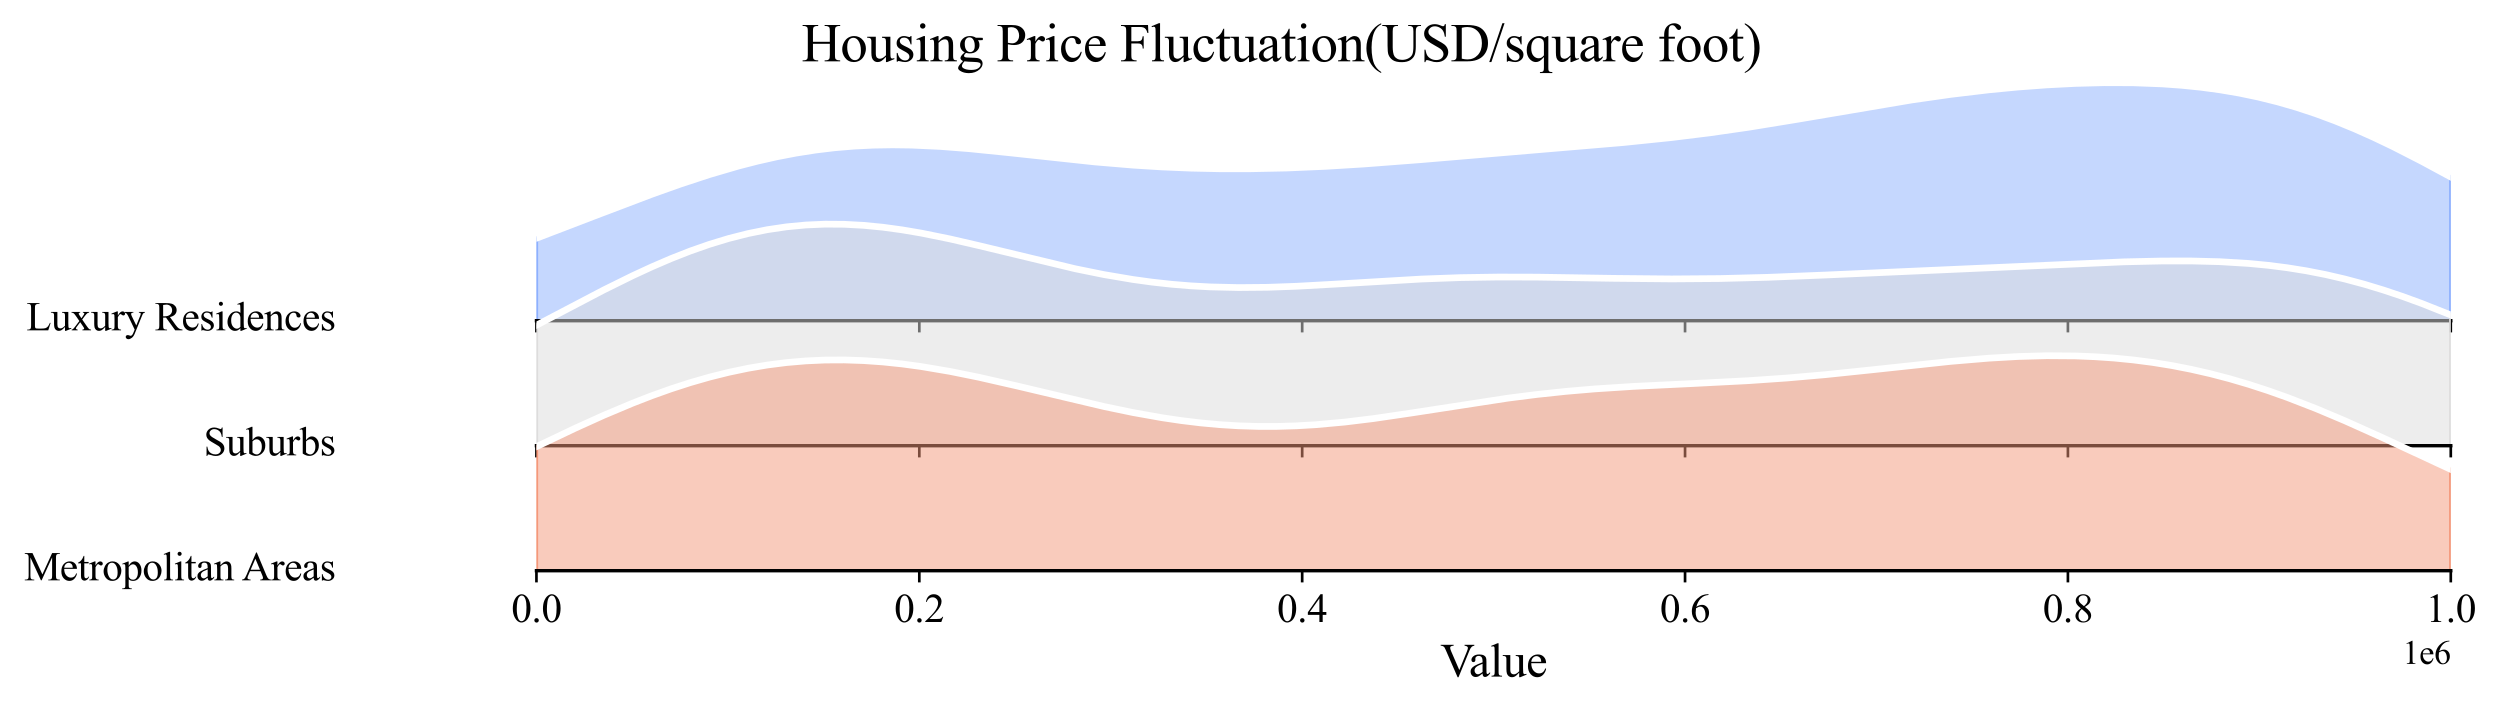 <?xml version="1.0" encoding="utf-8" standalone="no"?>
<!DOCTYPE svg PUBLIC "-//W3C//DTD SVG 1.1//EN"
  "http://www.w3.org/Graphics/SVG/1.1/DTD/svg11.dtd">
<svg xmlns:xlink="http://www.w3.org/1999/xlink" width="746.638pt" height="212.255pt" viewBox="0 0 746.638 212.255" xmlns="http://www.w3.org/2000/svg" version="1.1">
 <defs>
  <style type="text/css">*{stroke-linejoin: round; stroke-linecap: butt}</style>
 </defs>
 <g id="figure_1">
  <g id="patch_1">
   <path d="M -0 212.255 
L 746.638 212.255 
L 746.638 0 
L -0 0 
z
" style="fill: #ffffff"/>
  </g>
  <g id="axes_1">
   <g id="patch_2">
    <path d="M 160.212 95.78 
L 731.938 95.78 
L 731.938 21.12 
L 160.212 21.12 
L 160.212 95.78 
z
" style="fill: none; opacity: 0"/>
   </g>
   <g id="FillBetweenPolyCollection_1">
    <defs>
     <path id="mf369050ba4" d="M 160.212 -141.103 
L 160.212 -116.475 
L 163.085 -116.475 
L 165.958 -116.475 
L 168.831 -116.475 
L 171.704 -116.475 
L 174.577 -116.475 
L 177.45 -116.475 
L 180.323 -116.475 
L 183.196 -116.475 
L 186.069 -116.475 
L 188.942 -116.475 
L 191.815 -116.475 
L 194.688 -116.475 
L 197.561 -116.475 
L 200.434 -116.475 
L 203.307 -116.475 
L 206.18 -116.475 
L 209.053 -116.475 
L 211.926 -116.475 
L 214.799 -116.475 
L 217.672 -116.475 
L 220.545 -116.475 
L 223.418 -116.475 
L 226.291 -116.475 
L 229.164 -116.475 
L 232.037 -116.475 
L 234.91 -116.475 
L 237.783 -116.475 
L 240.656 -116.475 
L 243.529 -116.475 
L 246.402 -116.475 
L 249.275 -116.475 
L 252.148 -116.475 
L 255.021 -116.475 
L 257.894 -116.475 
L 260.767 -116.475 
L 263.64 -116.475 
L 266.513 -116.475 
L 269.386 -116.475 
L 272.259 -116.475 
L 275.132 -116.475 
L 278.005 -116.475 
L 280.878 -116.475 
L 283.751 -116.475 
L 286.624 -116.475 
L 289.497 -116.475 
L 292.37 -116.475 
L 295.243 -116.475 
L 298.116 -116.475 
L 300.989 -116.475 
L 303.862 -116.475 
L 306.735 -116.475 
L 309.608 -116.475 
L 312.481 -116.475 
L 315.354 -116.475 
L 318.227 -116.475 
L 321.1 -116.475 
L 323.973 -116.475 
L 326.846 -116.475 
L 329.719 -116.475 
L 332.592 -116.475 
L 335.465 -116.475 
L 338.338 -116.475 
L 341.211 -116.475 
L 344.084 -116.475 
L 346.957 -116.475 
L 349.83 -116.475 
L 352.703 -116.475 
L 355.576 -116.475 
L 358.449 -116.475 
L 361.322 -116.475 
L 364.195 -116.475 
L 367.068 -116.475 
L 369.941 -116.475 
L 372.814 -116.475 
L 375.687 -116.475 
L 378.56 -116.475 
L 381.433 -116.475 
L 384.306 -116.475 
L 387.179 -116.475 
L 390.052 -116.475 
L 392.925 -116.475 
L 395.798 -116.475 
L 398.671 -116.475 
L 401.544 -116.475 
L 404.417 -116.475 
L 407.29 -116.475 
L 410.163 -116.475 
L 413.036 -116.475 
L 415.909 -116.475 
L 418.782 -116.475 
L 421.655 -116.475 
L 424.528 -116.475 
L 427.401 -116.475 
L 430.274 -116.475 
L 433.147 -116.475 
L 436.02 -116.475 
L 438.893 -116.475 
L 441.766 -116.475 
L 444.639 -116.475 
L 447.512 -116.475 
L 450.385 -116.475 
L 453.258 -116.475 
L 456.131 -116.475 
L 459.004 -116.475 
L 461.877 -116.475 
L 464.75 -116.475 
L 467.623 -116.475 
L 470.496 -116.475 
L 473.369 -116.475 
L 476.242 -116.475 
L 479.115 -116.475 
L 481.988 -116.475 
L 484.861 -116.475 
L 487.734 -116.475 
L 490.607 -116.475 
L 493.48 -116.475 
L 496.353 -116.475 
L 499.226 -116.475 
L 502.099 -116.475 
L 504.972 -116.475 
L 507.845 -116.475 
L 510.718 -116.475 
L 513.591 -116.475 
L 516.464 -116.475 
L 519.337 -116.475 
L 522.21 -116.475 
L 525.083 -116.475 
L 527.956 -116.475 
L 530.829 -116.475 
L 533.702 -116.475 
L 536.575 -116.475 
L 539.448 -116.475 
L 542.321 -116.475 
L 545.194 -116.475 
L 548.067 -116.475 
L 550.94 -116.475 
L 553.813 -116.475 
L 556.686 -116.475 
L 559.559 -116.475 
L 562.432 -116.475 
L 565.305 -116.475 
L 568.178 -116.475 
L 571.051 -116.475 
L 573.924 -116.475 
L 576.797 -116.475 
L 579.67 -116.475 
L 582.543 -116.475 
L 585.416 -116.475 
L 588.289 -116.475 
L 591.162 -116.475 
L 594.035 -116.475 
L 596.908 -116.475 
L 599.781 -116.475 
L 602.654 -116.475 
L 605.527 -116.475 
L 608.4 -116.475 
L 611.273 -116.475 
L 614.146 -116.475 
L 617.019 -116.475 
L 619.892 -116.475 
L 622.765 -116.475 
L 625.638 -116.475 
L 628.511 -116.475 
L 631.384 -116.475 
L 634.257 -116.475 
L 637.13 -116.475 
L 640.003 -116.475 
L 642.876 -116.475 
L 645.749 -116.475 
L 648.622 -116.475 
L 651.495 -116.475 
L 654.368 -116.475 
L 657.241 -116.475 
L 660.114 -116.475 
L 662.987 -116.475 
L 665.86 -116.475 
L 668.733 -116.475 
L 671.606 -116.475 
L 674.479 -116.475 
L 677.352 -116.475 
L 680.225 -116.475 
L 683.098 -116.475 
L 685.971 -116.475 
L 688.844 -116.475 
L 691.717 -116.475 
L 694.59 -116.475 
L 697.463 -116.475 
L 700.336 -116.475 
L 703.209 -116.475 
L 706.082 -116.475 
L 708.955 -116.475 
L 711.828 -116.475 
L 714.701 -116.475 
L 717.574 -116.475 
L 720.447 -116.475 
L 723.319 -116.475 
L 726.192 -116.475 
L 729.065 -116.475 
L 731.938 -116.475 
L 731.938 -159.383 
L 731.938 -159.383 
L 729.065 -160.956 
L 726.192 -162.51 
L 723.319 -164.041 
L 720.447 -165.545 
L 717.574 -167.017 
L 714.701 -168.454 
L 711.828 -169.85 
L 708.955 -171.204 
L 706.082 -172.511 
L 703.209 -173.769 
L 700.336 -174.976 
L 697.463 -176.128 
L 694.59 -177.224 
L 691.717 -178.263 
L 688.844 -179.244 
L 685.971 -180.165 
L 683.098 -181.027 
L 680.225 -181.829 
L 677.352 -182.572 
L 674.479 -183.257 
L 671.606 -183.884 
L 668.733 -184.454 
L 665.86 -184.97 
L 662.987 -185.433 
L 660.114 -185.844 
L 657.241 -186.205 
L 654.368 -186.519 
L 651.495 -186.788 
L 648.622 -187.014 
L 645.749 -187.199 
L 642.876 -187.345 
L 640.003 -187.454 
L 637.13 -187.528 
L 634.257 -187.57 
L 631.384 -187.58 
L 628.511 -187.561 
L 625.638 -187.514 
L 622.765 -187.44 
L 619.892 -187.341 
L 617.019 -187.217 
L 614.146 -187.07 
L 611.273 -186.9 
L 608.4 -186.707 
L 605.527 -186.494 
L 602.654 -186.259 
L 599.781 -186.004 
L 596.908 -185.728 
L 594.035 -185.433 
L 591.162 -185.118 
L 588.289 -184.784 
L 585.416 -184.432 
L 582.543 -184.062 
L 579.67 -183.674 
L 576.797 -183.271 
L 573.924 -182.851 
L 571.051 -182.417 
L 568.178 -181.97 
L 565.305 -181.51 
L 562.432 -181.039 
L 559.559 -180.559 
L 556.686 -180.072 
L 553.813 -179.578 
L 550.94 -179.08 
L 548.067 -178.579 
L 545.194 -178.077 
L 542.321 -177.577 
L 539.448 -177.079 
L 536.575 -176.586 
L 533.702 -176.1 
L 530.829 -175.621 
L 527.956 -175.151 
L 525.083 -174.693 
L 522.21 -174.246 
L 519.337 -173.812 
L 516.464 -173.391 
L 513.591 -172.985 
L 510.718 -172.593 
L 507.845 -172.216 
L 504.972 -171.854 
L 502.099 -171.507 
L 499.226 -171.173 
L 496.353 -170.853 
L 493.48 -170.546 
L 490.607 -170.251 
L 487.734 -169.967 
L 484.861 -169.692 
L 481.988 -169.427 
L 479.115 -169.169 
L 476.242 -168.917 
L 473.369 -168.67 
L 470.496 -168.427 
L 467.623 -168.188 
L 464.75 -167.95 
L 461.877 -167.713 
L 459.004 -167.477 
L 456.131 -167.24 
L 453.258 -167.003 
L 450.385 -166.764 
L 447.512 -166.525 
L 444.639 -166.284 
L 441.766 -166.042 
L 438.893 -165.799 
L 436.02 -165.556 
L 433.147 -165.313 
L 430.274 -165.071 
L 427.401 -164.83 
L 424.528 -164.593 
L 421.655 -164.358 
L 418.782 -164.128 
L 415.909 -163.904 
L 413.036 -163.686 
L 410.163 -163.475 
L 407.29 -163.273 
L 404.417 -163.081 
L 401.544 -162.899 
L 398.671 -162.728 
L 395.798 -162.57 
L 392.925 -162.425 
L 390.052 -162.294 
L 387.179 -162.178 
L 384.306 -162.077 
L 381.433 -161.992 
L 378.56 -161.924 
L 375.687 -161.873 
L 372.814 -161.84 
L 369.941 -161.826 
L 367.068 -161.83 
L 364.195 -161.853 
L 361.322 -161.895 
L 358.449 -161.957 
L 355.576 -162.039 
L 352.703 -162.14 
L 349.83 -162.261 
L 346.957 -162.402 
L 344.084 -162.563 
L 341.211 -162.743 
L 338.338 -162.941 
L 335.465 -163.158 
L 332.592 -163.392 
L 329.719 -163.642 
L 326.846 -163.907 
L 323.973 -164.186 
L 321.1 -164.477 
L 318.227 -164.779 
L 315.354 -165.09 
L 312.481 -165.406 
L 309.608 -165.727 
L 306.735 -166.049 
L 303.862 -166.369 
L 300.989 -166.686 
L 298.116 -166.995 
L 295.243 -167.293 
L 292.37 -167.578 
L 289.497 -167.846 
L 286.624 -168.094 
L 283.751 -168.319 
L 280.878 -168.516 
L 278.005 -168.683 
L 275.132 -168.818 
L 272.259 -168.916 
L 269.386 -168.976 
L 266.513 -168.994 
L 263.64 -168.969 
L 260.767 -168.898 
L 257.894 -168.78 
L 255.021 -168.613 
L 252.148 -168.395 
L 249.275 -168.127 
L 246.402 -167.807 
L 243.529 -167.435 
L 240.656 -167.011 
L 237.783 -166.536 
L 234.91 -166.009 
L 232.037 -165.434 
L 229.164 -164.809 
L 226.291 -164.137 
L 223.418 -163.42 
L 220.545 -162.659 
L 217.672 -161.857 
L 214.799 -161.016 
L 211.926 -160.138 
L 209.053 -159.226 
L 206.18 -158.282 
L 203.307 -157.309 
L 200.434 -156.31 
L 197.561 -155.287 
L 194.688 -154.244 
L 191.815 -153.183 
L 188.942 -152.107 
L 186.069 -151.019 
L 183.196 -149.921 
L 180.323 -148.816 
L 177.45 -147.707 
L 174.577 -146.597 
L 171.704 -145.487 
L 168.831 -144.38 
L 165.958 -143.279 
L 163.085 -142.186 
L 160.212 -141.103 
z
" style="stroke: #8db0fe"/>
    </defs>
    <g clip-path="url(#p29b6f81d0f)">
     <use xlink:href="#mf369050ba4" x="0" y="212.255" style="fill: #8db0fe; fill-opacity: 0.5; stroke: #8db0fe"/>
    </g>
   </g>
   <g id="matplotlib.axis_1">
    <g id="xtick_1">
     <g id="line2d_1">
      <defs>
       <path id="m73016f9183" d="M 0 0 
L 0 3.5 
" style="stroke: #000000; stroke-width: 0.8"/>
      </defs>
      <g>
       <use xlink:href="#m73016f9183" x="160.212" y="95.78" style="stroke: #000000; stroke-width: 0.8"/>
      </g>
     </g>
    </g>
    <g id="xtick_2">
     <g id="line2d_2">
      <g>
       <use xlink:href="#m73016f9183" x="274.558" y="95.78" style="stroke: #000000; stroke-width: 0.8"/>
      </g>
     </g>
    </g>
    <g id="xtick_3">
     <g id="line2d_3">
      <g>
       <use xlink:href="#m73016f9183" x="388.903" y="95.78" style="stroke: #000000; stroke-width: 0.8"/>
      </g>
     </g>
    </g>
    <g id="xtick_4">
     <g id="line2d_4">
      <g>
       <use xlink:href="#m73016f9183" x="503.248" y="95.78" style="stroke: #000000; stroke-width: 0.8"/>
      </g>
     </g>
    </g>
    <g id="xtick_5">
     <g id="line2d_5">
      <g>
       <use xlink:href="#m73016f9183" x="617.593" y="95.78" style="stroke: #000000; stroke-width: 0.8"/>
      </g>
     </g>
    </g>
    <g id="xtick_6">
     <g id="line2d_6">
      <g>
       <use xlink:href="#m73016f9183" x="731.938" y="95.78" style="stroke: #000000; stroke-width: 0.8"/>
      </g>
     </g>
    </g>
   </g>
   <g id="matplotlib.axis_2"/>
   <g id="line2d_7">
    <path d="M 160.212 71.153 
L 177.45 64.548 
L 194.688 58.011 
L 203.307 54.947 
L 211.926 52.117 
L 220.545 49.596 
L 226.291 48.118 
L 232.037 46.822 
L 237.783 45.72 
L 243.529 44.821 
L 249.275 44.128 
L 255.021 43.643 
L 260.767 43.357 
L 266.513 43.261 
L 272.259 43.339 
L 280.878 43.739 
L 289.497 44.409 
L 300.989 45.57 
L 326.846 48.348 
L 338.338 49.314 
L 346.957 49.853 
L 355.576 50.217 
L 364.195 50.403 
L 372.814 50.415 
L 384.306 50.179 
L 395.798 49.685 
L 407.29 48.982 
L 424.528 47.663 
L 484.861 42.563 
L 499.226 41.082 
L 510.718 39.662 
L 522.21 38.01 
L 536.575 35.669 
L 571.051 29.838 
L 582.543 28.194 
L 594.035 26.823 
L 602.654 25.996 
L 611.273 25.356 
L 619.892 24.915 
L 628.511 24.694 
L 637.13 24.727 
L 645.749 25.057 
L 651.495 25.467 
L 657.241 26.05 
L 662.987 26.823 
L 668.733 27.801 
L 674.479 28.998 
L 680.225 30.426 
L 685.971 32.09 
L 691.717 33.992 
L 697.463 36.127 
L 703.209 38.486 
L 708.955 41.051 
L 714.701 43.802 
L 723.319 48.214 
L 731.938 52.872 
L 731.938 52.872 
" clip-path="url(#p29b6f81d0f)" style="fill: none; stroke: #ffffff; stroke-width: 2; stroke-linecap: square"/>
   </g>
   <g id="line2d_8">
    <path d="M 160.212 95.78 
L 731.938 95.78 
" style="fill: none; stroke: #000000; stroke-linecap: square"/>
   </g>
   <g id="text_1">
    <g id="patch_3">
     <path d="M 3.909 105.201 
L 104.141 105.201 
L 104.141 86.359 
L 3.909 86.359 
z
" style="fill: #ffffff; opacity: 0.5"/>
    </g>
    <!-- Luxury Residences -->
    <g transform="translate(7.869 98.652) scale(0.12 -0.12)">
     <defs>
      <path id="TimesNewRomanPSMT-4c" d="M 3669 1172 
L 3772 1150 
L 3409 0 
L 128 0 
L 128 116 
L 288 116 
Q 556 116 672 291 
Q 738 391 738 753 
L 738 3488 
Q 738 3884 650 3984 
Q 528 4122 288 4122 
L 128 4122 
L 128 4238 
L 2047 4238 
L 2047 4122 
Q 1709 4125 1573 4059 
Q 1438 3994 1388 3894 
Q 1338 3794 1338 3416 
L 1338 753 
Q 1338 494 1388 397 
Q 1425 331 1503 300 
Q 1581 269 1991 269 
L 2300 269 
Q 2788 269 2984 341 
Q 3181 413 3343 595 
Q 3506 778 3669 1172 
z
" transform="scale(0.016)"/>
      <path id="TimesNewRomanPSMT-75" d="M 2709 2863 
L 2709 1128 
Q 2709 631 2732 520 
Q 2756 409 2807 365 
Q 2859 322 2928 322 
Q 3025 322 3147 375 
L 3191 266 
L 2334 -88 
L 2194 -88 
L 2194 519 
Q 1825 119 1631 15 
Q 1438 -88 1222 -88 
Q 981 -88 804 51 
Q 628 191 559 409 
Q 491 628 491 1028 
L 491 2306 
Q 491 2509 447 2587 
Q 403 2666 317 2708 
Q 231 2750 6 2747 
L 6 2863 
L 1009 2863 
L 1009 947 
Q 1009 547 1148 422 
Q 1288 297 1484 297 
Q 1619 297 1789 381 
Q 1959 466 2194 703 
L 2194 2325 
Q 2194 2569 2105 2655 
Q 2016 2741 1734 2747 
L 1734 2863 
L 2709 2863 
z
" transform="scale(0.016)"/>
      <path id="TimesNewRomanPSMT-78" d="M 84 2863 
L 1431 2863 
L 1431 2747 
Q 1303 2747 1251 2703 
Q 1200 2659 1200 2588 
Q 1200 2513 1309 2356 
Q 1344 2306 1413 2200 
L 1616 1875 
L 1850 2200 
Q 2075 2509 2075 2591 
Q 2075 2656 2022 2701 
Q 1969 2747 1850 2747 
L 1850 2863 
L 2819 2863 
L 2819 2747 
Q 2666 2738 2553 2663 
Q 2400 2556 2134 2200 
L 1744 1678 
L 2456 653 
Q 2719 275 2831 198 
Q 2944 122 3122 113 
L 3122 0 
L 1772 0 
L 1772 113 
Q 1913 113 1991 175 
Q 2050 219 2050 291 
Q 2050 363 1850 653 
L 1431 1266 
L 972 653 
Q 759 369 759 316 
Q 759 241 829 180 
Q 900 119 1041 113 
L 1041 0 
L 106 0 
L 106 113 
Q 219 128 303 191 
Q 422 281 703 653 
L 1303 1450 
L 759 2238 
Q 528 2575 401 2661 
Q 275 2747 84 2747 
L 84 2863 
z
" transform="scale(0.016)"/>
      <path id="TimesNewRomanPSMT-72" d="M 1038 2947 
L 1038 2303 
Q 1397 2947 1775 2947 
Q 1947 2947 2059 2842 
Q 2172 2738 2172 2600 
Q 2172 2478 2090 2393 
Q 2009 2309 1897 2309 
Q 1788 2309 1652 2417 
Q 1516 2525 1450 2525 
Q 1394 2525 1328 2463 
Q 1188 2334 1038 2041 
L 1038 669 
Q 1038 431 1097 309 
Q 1138 225 1241 169 
Q 1344 113 1538 113 
L 1538 0 
L 72 0 
L 72 113 
Q 291 113 397 181 
Q 475 231 506 341 
Q 522 394 522 644 
L 522 1753 
Q 522 2253 501 2348 
Q 481 2444 426 2487 
Q 372 2531 291 2531 
Q 194 2531 72 2484 
L 41 2597 
L 906 2947 
L 1038 2947 
z
" transform="scale(0.016)"/>
      <path id="TimesNewRomanPSMT-79" d="M 38 2863 
L 1372 2863 
L 1372 2747 
L 1306 2747 
Q 1166 2747 1095 2686 
Q 1025 2625 1025 2534 
Q 1025 2413 1128 2197 
L 1825 753 
L 2466 2334 
Q 2519 2463 2519 2588 
Q 2519 2644 2497 2672 
Q 2472 2706 2419 2726 
Q 2366 2747 2231 2747 
L 2231 2863 
L 3163 2863 
L 3163 2747 
Q 3047 2734 2984 2696 
Q 2922 2659 2847 2556 
Q 2819 2513 2741 2316 
L 1575 -541 
Q 1406 -956 1132 -1168 
Q 859 -1381 606 -1381 
Q 422 -1381 303 -1275 
Q 184 -1169 184 -1031 
Q 184 -900 270 -820 
Q 356 -741 506 -741 
Q 609 -741 788 -809 
Q 913 -856 944 -856 
Q 1038 -856 1148 -759 
Q 1259 -663 1372 -384 
L 1575 113 
L 547 2272 
Q 500 2369 397 2513 
Q 319 2622 269 2659 
Q 197 2709 38 2747 
L 38 2863 
z
" transform="scale(0.016)"/>
      <path id="TimesNewRomanPSMT-20" transform="scale(0.016)"/>
      <path id="TimesNewRomanPSMT-52" d="M 4325 0 
L 3194 0 
L 1759 1981 
Q 1600 1975 1500 1975 
Q 1459 1975 1412 1976 
Q 1366 1978 1316 1981 
L 1316 750 
Q 1316 350 1403 253 
Q 1522 116 1759 116 
L 1925 116 
L 1925 0 
L 109 0 
L 109 116 
L 269 116 
Q 538 116 653 291 
Q 719 388 719 750 
L 719 3488 
Q 719 3888 631 3984 
Q 509 4122 269 4122 
L 109 4122 
L 109 4238 
L 1653 4238 
Q 2328 4238 2648 4139 
Q 2969 4041 3192 3777 
Q 3416 3513 3416 3147 
Q 3416 2756 3161 2468 
Q 2906 2181 2372 2063 
L 3247 847 
Q 3547 428 3762 290 
Q 3978 153 4325 116 
L 4325 0 
z
M 1316 2178 
Q 1375 2178 1419 2176 
Q 1463 2175 1491 2175 
Q 2097 2175 2405 2437 
Q 2713 2700 2713 3106 
Q 2713 3503 2464 3751 
Q 2216 4000 1806 4000 
Q 1625 4000 1316 3941 
L 1316 2178 
z
" transform="scale(0.016)"/>
      <path id="TimesNewRomanPSMT-65" d="M 681 1784 
Q 678 1147 991 784 
Q 1303 422 1725 422 
Q 2006 422 2214 576 
Q 2422 731 2563 1106 
L 2659 1044 
Q 2594 616 2278 264 
Q 1963 -88 1488 -88 
Q 972 -88 605 314 
Q 238 716 238 1394 
Q 238 2128 614 2539 
Q 991 2950 1559 2950 
Q 2041 2950 2350 2633 
Q 2659 2316 2659 1784 
L 681 1784 
z
M 681 1966 
L 2006 1966 
Q 1991 2241 1941 2353 
Q 1863 2528 1708 2628 
Q 1553 2728 1384 2728 
Q 1125 2728 920 2526 
Q 716 2325 681 1966 
z
" transform="scale(0.016)"/>
      <path id="TimesNewRomanPSMT-73" d="M 2050 2947 
L 2050 1972 
L 1947 1972 
Q 1828 2431 1642 2597 
Q 1456 2763 1169 2763 
Q 950 2763 815 2647 
Q 681 2531 681 2391 
Q 681 2216 781 2091 
Q 878 1963 1175 1819 
L 1631 1597 
Q 2266 1288 2266 781 
Q 2266 391 1970 151 
Q 1675 -88 1309 -88 
Q 1047 -88 709 6 
Q 606 38 541 38 
Q 469 38 428 -44 
L 325 -44 
L 325 978 
L 428 978 
Q 516 541 762 319 
Q 1009 97 1316 97 
Q 1531 97 1667 223 
Q 1803 350 1803 528 
Q 1803 744 1651 891 
Q 1500 1038 1047 1263 
Q 594 1488 453 1669 
Q 313 1847 313 2119 
Q 313 2472 555 2709 
Q 797 2947 1181 2947 
Q 1350 2947 1591 2875 
Q 1750 2828 1803 2828 
Q 1853 2828 1881 2850 
Q 1909 2872 1947 2947 
L 2050 2947 
z
" transform="scale(0.016)"/>
      <path id="TimesNewRomanPSMT-69" d="M 928 4444 
Q 1059 4444 1151 4351 
Q 1244 4259 1244 4128 
Q 1244 3997 1151 3903 
Q 1059 3809 928 3809 
Q 797 3809 703 3903 
Q 609 3997 609 4128 
Q 609 4259 701 4351 
Q 794 4444 928 4444 
z
M 1188 2947 
L 1188 647 
Q 1188 378 1227 289 
Q 1266 200 1342 156 
Q 1419 113 1622 113 
L 1622 0 
L 231 0 
L 231 113 
Q 441 113 512 153 
Q 584 194 626 287 
Q 669 381 669 647 
L 669 1750 
Q 669 2216 641 2353 
Q 619 2453 572 2492 
Q 525 2531 444 2531 
Q 356 2531 231 2484 
L 188 2597 
L 1050 2947 
L 1188 2947 
z
" transform="scale(0.016)"/>
      <path id="TimesNewRomanPSMT-64" d="M 2222 322 
Q 2013 103 1813 7 
Q 1613 -88 1381 -88 
Q 913 -88 563 304 
Q 213 697 213 1313 
Q 213 1928 600 2439 
Q 988 2950 1597 2950 
Q 1975 2950 2222 2709 
L 2222 3238 
Q 2222 3728 2198 3840 
Q 2175 3953 2125 3993 
Q 2075 4034 2000 4034 
Q 1919 4034 1784 3984 
L 1744 4094 
L 2597 4444 
L 2738 4444 
L 2738 1134 
Q 2738 631 2761 520 
Q 2784 409 2836 365 
Q 2888 322 2956 322 
Q 3041 322 3181 375 
L 3216 266 
L 2366 -88 
L 2222 -88 
L 2222 322 
z
M 2222 541 
L 2222 2016 
Q 2203 2228 2109 2403 
Q 2016 2578 1861 2667 
Q 1706 2756 1559 2756 
Q 1284 2756 1069 2509 
Q 784 2184 784 1559 
Q 784 928 1059 592 
Q 1334 256 1672 256 
Q 1956 256 2222 541 
z
" transform="scale(0.016)"/>
      <path id="TimesNewRomanPSMT-6e" d="M 1034 2341 
Q 1538 2947 1994 2947 
Q 2228 2947 2397 2830 
Q 2566 2713 2666 2444 
Q 2734 2256 2734 1869 
L 2734 647 
Q 2734 375 2778 278 
Q 2813 200 2889 156 
Q 2966 113 3172 113 
L 3172 0 
L 1756 0 
L 1756 113 
L 1816 113 
Q 2016 113 2095 173 
Q 2175 234 2206 353 
Q 2219 400 2219 647 
L 2219 1819 
Q 2219 2209 2117 2386 
Q 2016 2563 1775 2563 
Q 1403 2563 1034 2156 
L 1034 647 
Q 1034 356 1069 288 
Q 1113 197 1189 155 
Q 1266 113 1500 113 
L 1500 0 
L 84 0 
L 84 113 
L 147 113 
Q 366 113 442 223 
Q 519 334 519 647 
L 519 1709 
Q 519 2225 495 2337 
Q 472 2450 423 2490 
Q 375 2531 294 2531 
Q 206 2531 84 2484 
L 38 2597 
L 900 2947 
L 1034 2947 
L 1034 2341 
z
" transform="scale(0.016)"/>
      <path id="TimesNewRomanPSMT-63" d="M 2631 1088 
Q 2516 522 2178 217 
Q 1841 -88 1431 -88 
Q 944 -88 581 321 
Q 219 731 219 1428 
Q 219 2103 620 2525 
Q 1022 2947 1584 2947 
Q 2006 2947 2278 2723 
Q 2550 2500 2550 2259 
Q 2550 2141 2473 2067 
Q 2397 1994 2259 1994 
Q 2075 1994 1981 2113 
Q 1928 2178 1911 2362 
Q 1894 2547 1784 2644 
Q 1675 2738 1481 2738 
Q 1169 2738 978 2506 
Q 725 2200 725 1697 
Q 725 1184 976 792 
Q 1228 400 1656 400 
Q 1963 400 2206 609 
Q 2378 753 2541 1131 
L 2631 1088 
z
" transform="scale(0.016)"/>
     </defs>
     <use xlink:href="#TimesNewRomanPSMT-4c"/>
     <use xlink:href="#TimesNewRomanPSMT-75" transform="translate(61.084 0)"/>
     <use xlink:href="#TimesNewRomanPSMT-78" transform="translate(111.084 0)"/>
     <use xlink:href="#TimesNewRomanPSMT-75" transform="translate(161.084 0)"/>
     <use xlink:href="#TimesNewRomanPSMT-72" transform="translate(211.084 0)"/>
     <use xlink:href="#TimesNewRomanPSMT-79" transform="translate(244.385 0)"/>
     <use xlink:href="#TimesNewRomanPSMT-20" transform="translate(294.385 0)"/>
     <use xlink:href="#TimesNewRomanPSMT-52" transform="translate(319.385 0)"/>
     <use xlink:href="#TimesNewRomanPSMT-65" transform="translate(386.084 0)"/>
     <use xlink:href="#TimesNewRomanPSMT-73" transform="translate(430.469 0)"/>
     <use xlink:href="#TimesNewRomanPSMT-69" transform="translate(469.385 0)"/>
     <use xlink:href="#TimesNewRomanPSMT-64" transform="translate(497.168 0)"/>
     <use xlink:href="#TimesNewRomanPSMT-65" transform="translate(547.168 0)"/>
     <use xlink:href="#TimesNewRomanPSMT-6e" transform="translate(591.553 0)"/>
     <use xlink:href="#TimesNewRomanPSMT-63" transform="translate(641.553 0)"/>
     <use xlink:href="#TimesNewRomanPSMT-65" transform="translate(685.938 0)"/>
     <use xlink:href="#TimesNewRomanPSMT-73" transform="translate(730.322 0)"/>
    </g>
   </g>
  </g>
  <g id="axes_2">
   <g id="patch_4">
    <path d="M 160.212 133.11 
L 731.938 133.11 
L 731.938 58.45 
L 160.212 58.45 
L 160.212 133.11 
z
" style="fill: none; opacity: 0"/>
   </g>
   <g id="FillBetweenPolyCollection_2">
    <defs>
     <path id="m58a5dd3c67" d="M 160.212 -115.126 
L 160.212 -79.145 
L 163.085 -79.145 
L 165.958 -79.145 
L 168.831 -79.145 
L 171.704 -79.145 
L 174.577 -79.145 
L 177.45 -79.145 
L 180.323 -79.145 
L 183.196 -79.145 
L 186.069 -79.145 
L 188.942 -79.145 
L 191.815 -79.145 
L 194.688 -79.145 
L 197.561 -79.145 
L 200.434 -79.145 
L 203.307 -79.145 
L 206.18 -79.145 
L 209.053 -79.145 
L 211.926 -79.145 
L 214.799 -79.145 
L 217.672 -79.145 
L 220.545 -79.145 
L 223.418 -79.145 
L 226.291 -79.145 
L 229.164 -79.145 
L 232.037 -79.145 
L 234.91 -79.145 
L 237.783 -79.145 
L 240.656 -79.145 
L 243.529 -79.145 
L 246.402 -79.145 
L 249.275 -79.145 
L 252.148 -79.145 
L 255.021 -79.145 
L 257.894 -79.145 
L 260.767 -79.145 
L 263.64 -79.145 
L 266.513 -79.145 
L 269.386 -79.145 
L 272.259 -79.145 
L 275.132 -79.145 
L 278.005 -79.145 
L 280.878 -79.145 
L 283.751 -79.145 
L 286.624 -79.145 
L 289.497 -79.145 
L 292.37 -79.145 
L 295.243 -79.145 
L 298.116 -79.145 
L 300.989 -79.145 
L 303.862 -79.145 
L 306.735 -79.145 
L 309.608 -79.145 
L 312.481 -79.145 
L 315.354 -79.145 
L 318.227 -79.145 
L 321.1 -79.145 
L 323.973 -79.145 
L 326.846 -79.145 
L 329.719 -79.145 
L 332.592 -79.145 
L 335.465 -79.145 
L 338.338 -79.145 
L 341.211 -79.145 
L 344.084 -79.145 
L 346.957 -79.145 
L 349.83 -79.145 
L 352.703 -79.145 
L 355.576 -79.145 
L 358.449 -79.145 
L 361.322 -79.145 
L 364.195 -79.145 
L 367.068 -79.145 
L 369.941 -79.145 
L 372.814 -79.145 
L 375.687 -79.145 
L 378.56 -79.145 
L 381.433 -79.145 
L 384.306 -79.145 
L 387.179 -79.145 
L 390.052 -79.145 
L 392.925 -79.145 
L 395.798 -79.145 
L 398.671 -79.145 
L 401.544 -79.145 
L 404.417 -79.145 
L 407.29 -79.145 
L 410.163 -79.145 
L 413.036 -79.145 
L 415.909 -79.145 
L 418.782 -79.145 
L 421.655 -79.145 
L 424.528 -79.145 
L 427.401 -79.145 
L 430.274 -79.145 
L 433.147 -79.145 
L 436.02 -79.145 
L 438.893 -79.145 
L 441.766 -79.145 
L 444.639 -79.145 
L 447.512 -79.145 
L 450.385 -79.145 
L 453.258 -79.145 
L 456.131 -79.145 
L 459.004 -79.145 
L 461.877 -79.145 
L 464.75 -79.145 
L 467.623 -79.145 
L 470.496 -79.145 
L 473.369 -79.145 
L 476.242 -79.145 
L 479.115 -79.145 
L 481.988 -79.145 
L 484.861 -79.145 
L 487.734 -79.145 
L 490.607 -79.145 
L 493.48 -79.145 
L 496.353 -79.145 
L 499.226 -79.145 
L 502.099 -79.145 
L 504.972 -79.145 
L 507.845 -79.145 
L 510.718 -79.145 
L 513.591 -79.145 
L 516.464 -79.145 
L 519.337 -79.145 
L 522.21 -79.145 
L 525.083 -79.145 
L 527.956 -79.145 
L 530.829 -79.145 
L 533.702 -79.145 
L 536.575 -79.145 
L 539.448 -79.145 
L 542.321 -79.145 
L 545.194 -79.145 
L 548.067 -79.145 
L 550.94 -79.145 
L 553.813 -79.145 
L 556.686 -79.145 
L 559.559 -79.145 
L 562.432 -79.145 
L 565.305 -79.145 
L 568.178 -79.145 
L 571.051 -79.145 
L 573.924 -79.145 
L 576.797 -79.145 
L 579.67 -79.145 
L 582.543 -79.145 
L 585.416 -79.145 
L 588.289 -79.145 
L 591.162 -79.145 
L 594.035 -79.145 
L 596.908 -79.145 
L 599.781 -79.145 
L 602.654 -79.145 
L 605.527 -79.145 
L 608.4 -79.145 
L 611.273 -79.145 
L 614.146 -79.145 
L 617.019 -79.145 
L 619.892 -79.145 
L 622.765 -79.145 
L 625.638 -79.145 
L 628.511 -79.145 
L 631.384 -79.145 
L 634.257 -79.145 
L 637.13 -79.145 
L 640.003 -79.145 
L 642.876 -79.145 
L 645.749 -79.145 
L 648.622 -79.145 
L 651.495 -79.145 
L 654.368 -79.145 
L 657.241 -79.145 
L 660.114 -79.145 
L 662.987 -79.145 
L 665.86 -79.145 
L 668.733 -79.145 
L 671.606 -79.145 
L 674.479 -79.145 
L 677.352 -79.145 
L 680.225 -79.145 
L 683.098 -79.145 
L 685.971 -79.145 
L 688.844 -79.145 
L 691.717 -79.145 
L 694.59 -79.145 
L 697.463 -79.145 
L 700.336 -79.145 
L 703.209 -79.145 
L 706.082 -79.145 
L 708.955 -79.145 
L 711.828 -79.145 
L 714.701 -79.145 
L 717.574 -79.145 
L 720.447 -79.145 
L 723.319 -79.145 
L 726.192 -79.145 
L 729.065 -79.145 
L 731.938 -79.145 
L 731.938 -118.175 
L 731.938 -118.175 
L 729.065 -119.351 
L 726.192 -120.495 
L 723.319 -121.604 
L 720.447 -122.676 
L 717.574 -123.706 
L 714.701 -124.694 
L 711.828 -125.636 
L 708.955 -126.53 
L 706.082 -127.375 
L 703.209 -128.17 
L 700.336 -128.914 
L 697.463 -129.606 
L 694.59 -130.246 
L 691.717 -130.834 
L 688.844 -131.371 
L 685.971 -131.857 
L 683.098 -132.293 
L 680.225 -132.681 
L 677.352 -133.022 
L 674.479 -133.318 
L 671.606 -133.571 
L 668.733 -133.783 
L 665.86 -133.957 
L 662.987 -134.095 
L 660.114 -134.2 
L 657.241 -134.274 
L 654.368 -134.319 
L 651.495 -134.338 
L 648.622 -134.335 
L 645.749 -134.31 
L 642.876 -134.267 
L 640.003 -134.208 
L 637.13 -134.136 
L 634.257 -134.051 
L 631.384 -133.957 
L 628.511 -133.854 
L 625.638 -133.745 
L 622.765 -133.63 
L 619.892 -133.511 
L 617.019 -133.389 
L 614.146 -133.265 
L 611.273 -133.139 
L 608.4 -133.012 
L 605.527 -132.885 
L 602.654 -132.757 
L 599.781 -132.629 
L 596.908 -132.501 
L 594.035 -132.373 
L 591.162 -132.244 
L 588.289 -132.116 
L 585.416 -131.986 
L 582.543 -131.856 
L 579.67 -131.726 
L 576.797 -131.594 
L 573.924 -131.462 
L 571.051 -131.328 
L 568.178 -131.194 
L 565.305 -131.059 
L 562.432 -130.923 
L 559.559 -130.787 
L 556.686 -130.652 
L 553.813 -130.516 
L 550.94 -130.382 
L 548.067 -130.249 
L 545.194 -130.119 
L 542.321 -129.992 
L 539.448 -129.869 
L 536.575 -129.75 
L 533.702 -129.637 
L 530.829 -129.531 
L 527.956 -129.431 
L 525.083 -129.339 
L 522.21 -129.256 
L 519.337 -129.182 
L 516.464 -129.118 
L 513.591 -129.064 
L 510.718 -129.02 
L 507.845 -128.988 
L 504.972 -128.965 
L 502.099 -128.954 
L 499.226 -128.952 
L 496.353 -128.96 
L 493.48 -128.978 
L 490.607 -129.004 
L 487.734 -129.037 
L 484.861 -129.077 
L 481.988 -129.121 
L 479.115 -129.17 
L 476.242 -129.221 
L 473.369 -129.273 
L 470.496 -129.324 
L 467.623 -129.373 
L 464.75 -129.418 
L 461.877 -129.458 
L 459.004 -129.49 
L 456.131 -129.514 
L 453.258 -129.528 
L 450.385 -129.53 
L 447.512 -129.52 
L 444.639 -129.497 
L 441.766 -129.459 
L 438.893 -129.407 
L 436.02 -129.339 
L 433.147 -129.256 
L 430.274 -129.159 
L 427.401 -129.046 
L 424.528 -128.92 
L 421.655 -128.781 
L 418.782 -128.63 
L 415.909 -128.469 
L 413.036 -128.299 
L 410.163 -128.122 
L 407.29 -127.941 
L 404.417 -127.758 
L 401.544 -127.575 
L 398.671 -127.395 
L 395.798 -127.22 
L 392.925 -127.054 
L 390.052 -126.899 
L 387.179 -126.759 
L 384.306 -126.635 
L 381.433 -126.531 
L 378.56 -126.45 
L 375.687 -126.394 
L 372.814 -126.366 
L 369.941 -126.367 
L 367.068 -126.401 
L 364.195 -126.469 
L 361.322 -126.572 
L 358.449 -126.712 
L 355.576 -126.891 
L 352.703 -127.108 
L 349.83 -127.365 
L 346.957 -127.661 
L 344.084 -127.997 
L 341.211 -128.372 
L 338.338 -128.786 
L 335.465 -129.237 
L 332.592 -129.724 
L 329.719 -130.245 
L 326.846 -130.798 
L 323.973 -131.382 
L 321.1 -131.993 
L 318.227 -132.629 
L 315.354 -133.286 
L 312.481 -133.962 
L 309.608 -134.653 
L 306.735 -135.355 
L 303.862 -136.065 
L 300.989 -136.778 
L 298.116 -137.49 
L 295.243 -138.197 
L 292.37 -138.895 
L 289.497 -139.579 
L 286.624 -140.245 
L 283.751 -140.889 
L 280.878 -141.505 
L 278.005 -142.091 
L 275.132 -142.64 
L 272.259 -143.149 
L 269.386 -143.614 
L 266.513 -144.031 
L 263.64 -144.396 
L 260.767 -144.706 
L 257.894 -144.956 
L 255.021 -145.144 
L 252.148 -145.267 
L 249.275 -145.322 
L 246.402 -145.307 
L 243.529 -145.221 
L 240.656 -145.06 
L 237.783 -144.824 
L 234.91 -144.513 
L 232.037 -144.125 
L 229.164 -143.66 
L 226.291 -143.119 
L 223.418 -142.502 
L 220.545 -141.811 
L 217.672 -141.046 
L 214.799 -140.209 
L 211.926 -139.303 
L 209.053 -138.33 
L 206.18 -137.293 
L 203.307 -136.194 
L 200.434 -135.038 
L 197.561 -133.828 
L 194.688 -132.567 
L 191.815 -131.261 
L 188.942 -129.912 
L 186.069 -128.526 
L 183.196 -127.108 
L 180.323 -125.66 
L 177.45 -124.19 
L 174.577 -122.7 
L 171.704 -121.196 
L 168.831 -119.682 
L 165.958 -118.162 
L 163.085 -116.643 
L 160.212 -115.126 
z
" style="stroke: #dddcdc"/>
    </defs>
    <g clip-path="url(#p06ba971e0c)">
     <use xlink:href="#m58a5dd3c67" x="0" y="212.255" style="fill: #dddcdc; fill-opacity: 0.5; stroke: #dddcdc"/>
    </g>
   </g>
   <g id="matplotlib.axis_3">
    <g id="xtick_7">
     <g id="line2d_9">
      <g>
       <use xlink:href="#m73016f9183" x="160.212" y="133.11" style="stroke: #000000; stroke-width: 0.8"/>
      </g>
     </g>
    </g>
    <g id="xtick_8">
     <g id="line2d_10">
      <g>
       <use xlink:href="#m73016f9183" x="274.558" y="133.11" style="stroke: #000000; stroke-width: 0.8"/>
      </g>
     </g>
    </g>
    <g id="xtick_9">
     <g id="line2d_11">
      <g>
       <use xlink:href="#m73016f9183" x="388.903" y="133.11" style="stroke: #000000; stroke-width: 0.8"/>
      </g>
     </g>
    </g>
    <g id="xtick_10">
     <g id="line2d_12">
      <g>
       <use xlink:href="#m73016f9183" x="503.248" y="133.11" style="stroke: #000000; stroke-width: 0.8"/>
      </g>
     </g>
    </g>
    <g id="xtick_11">
     <g id="line2d_13">
      <g>
       <use xlink:href="#m73016f9183" x="617.593" y="133.11" style="stroke: #000000; stroke-width: 0.8"/>
      </g>
     </g>
    </g>
    <g id="xtick_12">
     <g id="line2d_14">
      <g>
       <use xlink:href="#m73016f9183" x="731.938" y="133.11" style="stroke: #000000; stroke-width: 0.8"/>
      </g>
     </g>
    </g>
   </g>
   <g id="matplotlib.axis_4"/>
   <g id="line2d_15">
    <path d="M 160.212 97.129 
L 180.323 86.595 
L 188.942 82.343 
L 194.688 79.688 
L 200.434 77.217 
L 206.18 74.962 
L 211.926 72.952 
L 217.672 71.209 
L 223.418 69.753 
L 229.164 68.595 
L 234.91 67.743 
L 240.656 67.195 
L 246.402 66.948 
L 252.148 66.988 
L 257.894 67.299 
L 263.64 67.859 
L 269.386 68.641 
L 275.132 69.615 
L 283.751 71.366 
L 292.37 73.36 
L 321.1 80.262 
L 329.719 82.011 
L 338.338 83.47 
L 344.084 84.258 
L 349.83 84.891 
L 355.576 85.365 
L 361.322 85.683 
L 369.941 85.888 
L 378.56 85.805 
L 387.179 85.496 
L 398.671 84.86 
L 424.528 83.335 
L 436.02 82.916 
L 447.512 82.735 
L 459.004 82.765 
L 481.988 83.134 
L 499.226 83.303 
L 513.591 83.191 
L 527.956 82.824 
L 545.194 82.136 
L 634.257 78.204 
L 645.749 77.945 
L 654.368 77.937 
L 662.987 78.16 
L 671.606 78.684 
L 677.352 79.234 
L 683.098 79.963 
L 688.844 80.885 
L 694.59 82.009 
L 700.336 83.341 
L 706.082 84.88 
L 711.828 86.62 
L 717.574 88.549 
L 723.319 90.651 
L 731.938 94.08 
L 731.938 94.08 
" clip-path="url(#p06ba971e0c)" style="fill: none; stroke: #ffffff; stroke-width: 2; stroke-linecap: square"/>
   </g>
   <g id="line2d_16">
    <path d="M 160.212 133.11 
L 731.938 133.11 
" style="fill: none; stroke: #000000; stroke-linecap: square"/>
   </g>
   <g id="text_2">
    <g id="patch_5">
     <path d="M 56.882 142.52 
L 104.141 142.52 
L 104.141 123.7 
L 56.882 123.7 
z
" style="fill: #ffffff; opacity: 0.5"/>
    </g>
    <!-- Suburbs -->
    <g transform="translate(60.842 135.993) scale(0.12 -0.12)">
     <defs>
      <path id="TimesNewRomanPSMT-53" d="M 2934 4334 
L 2934 2869 
L 2819 2869 
Q 2763 3291 2617 3541 
Q 2472 3791 2203 3937 
Q 1934 4084 1647 4084 
Q 1322 4084 1109 3886 
Q 897 3688 897 3434 
Q 897 3241 1031 3081 
Q 1225 2847 1953 2456 
Q 2547 2138 2764 1967 
Q 2981 1797 3098 1565 
Q 3216 1334 3216 1081 
Q 3216 600 2842 251 
Q 2469 -97 1881 -97 
Q 1697 -97 1534 -69 
Q 1438 -53 1133 45 
Q 828 144 747 144 
Q 669 144 623 97 
Q 578 50 556 -97 
L 441 -97 
L 441 1356 
L 556 1356 
Q 638 900 775 673 
Q 913 447 1195 297 
Q 1478 147 1816 147 
Q 2206 147 2432 353 
Q 2659 559 2659 841 
Q 2659 997 2573 1156 
Q 2488 1316 2306 1453 
Q 2184 1547 1640 1851 
Q 1097 2156 867 2337 
Q 638 2519 519 2737 
Q 400 2956 400 3219 
Q 400 3675 750 4004 
Q 1100 4334 1641 4334 
Q 1978 4334 2356 4169 
Q 2531 4091 2603 4091 
Q 2684 4091 2736 4139 
Q 2788 4188 2819 4334 
L 2934 4334 
z
" transform="scale(0.016)"/>
      <path id="TimesNewRomanPSMT-62" d="M 984 2369 
Q 1400 2947 1881 2947 
Q 2322 2947 2650 2570 
Q 2978 2194 2978 1541 
Q 2978 778 2472 313 
Q 2038 -88 1503 -88 
Q 1253 -88 995 3 
Q 738 94 469 275 
L 469 3241 
Q 469 3728 445 3840 
Q 422 3953 372 3993 
Q 322 4034 247 4034 
Q 159 4034 28 3984 
L -16 4094 
L 844 4444 
L 984 4444 
L 984 2369 
z
M 984 2169 
L 984 456 
Q 1144 300 1314 220 
Q 1484 141 1663 141 
Q 1947 141 2192 453 
Q 2438 766 2438 1363 
Q 2438 1913 2192 2208 
Q 1947 2503 1634 2503 
Q 1469 2503 1303 2419 
Q 1178 2356 984 2169 
z
" transform="scale(0.016)"/>
     </defs>
     <use xlink:href="#TimesNewRomanPSMT-53"/>
     <use xlink:href="#TimesNewRomanPSMT-75" transform="translate(55.615 0)"/>
     <use xlink:href="#TimesNewRomanPSMT-62" transform="translate(105.615 0)"/>
     <use xlink:href="#TimesNewRomanPSMT-75" transform="translate(155.615 0)"/>
     <use xlink:href="#TimesNewRomanPSMT-72" transform="translate(205.615 0)"/>
     <use xlink:href="#TimesNewRomanPSMT-62" transform="translate(238.916 0)"/>
     <use xlink:href="#TimesNewRomanPSMT-73" transform="translate(288.916 0)"/>
    </g>
   </g>
  </g>
  <g id="axes_3">
   <g id="patch_6">
    <path d="M 160.212 170.44 
L 731.938 170.44 
L 731.938 95.78 
L 160.212 95.78 
L 160.212 170.44 
z
" style="fill: none; opacity: 0"/>
   </g>
   <g id="FillBetweenPolyCollection_3">
    <defs>
     <path id="mdd3cfc9d97" d="M 160.212 -78.852 
L 160.212 -41.815 
L 163.085 -41.815 
L 165.958 -41.815 
L 168.831 -41.815 
L 171.704 -41.815 
L 174.577 -41.815 
L 177.45 -41.815 
L 180.323 -41.815 
L 183.196 -41.815 
L 186.069 -41.815 
L 188.942 -41.815 
L 191.815 -41.815 
L 194.688 -41.815 
L 197.561 -41.815 
L 200.434 -41.815 
L 203.307 -41.815 
L 206.18 -41.815 
L 209.053 -41.815 
L 211.926 -41.815 
L 214.799 -41.815 
L 217.672 -41.815 
L 220.545 -41.815 
L 223.418 -41.815 
L 226.291 -41.815 
L 229.164 -41.815 
L 232.037 -41.815 
L 234.91 -41.815 
L 237.783 -41.815 
L 240.656 -41.815 
L 243.529 -41.815 
L 246.402 -41.815 
L 249.275 -41.815 
L 252.148 -41.815 
L 255.021 -41.815 
L 257.894 -41.815 
L 260.767 -41.815 
L 263.64 -41.815 
L 266.513 -41.815 
L 269.386 -41.815 
L 272.259 -41.815 
L 275.132 -41.815 
L 278.005 -41.815 
L 280.878 -41.815 
L 283.751 -41.815 
L 286.624 -41.815 
L 289.497 -41.815 
L 292.37 -41.815 
L 295.243 -41.815 
L 298.116 -41.815 
L 300.989 -41.815 
L 303.862 -41.815 
L 306.735 -41.815 
L 309.608 -41.815 
L 312.481 -41.815 
L 315.354 -41.815 
L 318.227 -41.815 
L 321.1 -41.815 
L 323.973 -41.815 
L 326.846 -41.815 
L 329.719 -41.815 
L 332.592 -41.815 
L 335.465 -41.815 
L 338.338 -41.815 
L 341.211 -41.815 
L 344.084 -41.815 
L 346.957 -41.815 
L 349.83 -41.815 
L 352.703 -41.815 
L 355.576 -41.815 
L 358.449 -41.815 
L 361.322 -41.815 
L 364.195 -41.815 
L 367.068 -41.815 
L 369.941 -41.815 
L 372.814 -41.815 
L 375.687 -41.815 
L 378.56 -41.815 
L 381.433 -41.815 
L 384.306 -41.815 
L 387.179 -41.815 
L 390.052 -41.815 
L 392.925 -41.815 
L 395.798 -41.815 
L 398.671 -41.815 
L 401.544 -41.815 
L 404.417 -41.815 
L 407.29 -41.815 
L 410.163 -41.815 
L 413.036 -41.815 
L 415.909 -41.815 
L 418.782 -41.815 
L 421.655 -41.815 
L 424.528 -41.815 
L 427.401 -41.815 
L 430.274 -41.815 
L 433.147 -41.815 
L 436.02 -41.815 
L 438.893 -41.815 
L 441.766 -41.815 
L 444.639 -41.815 
L 447.512 -41.815 
L 450.385 -41.815 
L 453.258 -41.815 
L 456.131 -41.815 
L 459.004 -41.815 
L 461.877 -41.815 
L 464.75 -41.815 
L 467.623 -41.815 
L 470.496 -41.815 
L 473.369 -41.815 
L 476.242 -41.815 
L 479.115 -41.815 
L 481.988 -41.815 
L 484.861 -41.815 
L 487.734 -41.815 
L 490.607 -41.815 
L 493.48 -41.815 
L 496.353 -41.815 
L 499.226 -41.815 
L 502.099 -41.815 
L 504.972 -41.815 
L 507.845 -41.815 
L 510.718 -41.815 
L 513.591 -41.815 
L 516.464 -41.815 
L 519.337 -41.815 
L 522.21 -41.815 
L 525.083 -41.815 
L 527.956 -41.815 
L 530.829 -41.815 
L 533.702 -41.815 
L 536.575 -41.815 
L 539.448 -41.815 
L 542.321 -41.815 
L 545.194 -41.815 
L 548.067 -41.815 
L 550.94 -41.815 
L 553.813 -41.815 
L 556.686 -41.815 
L 559.559 -41.815 
L 562.432 -41.815 
L 565.305 -41.815 
L 568.178 -41.815 
L 571.051 -41.815 
L 573.924 -41.815 
L 576.797 -41.815 
L 579.67 -41.815 
L 582.543 -41.815 
L 585.416 -41.815 
L 588.289 -41.815 
L 591.162 -41.815 
L 594.035 -41.815 
L 596.908 -41.815 
L 599.781 -41.815 
L 602.654 -41.815 
L 605.527 -41.815 
L 608.4 -41.815 
L 611.273 -41.815 
L 614.146 -41.815 
L 617.019 -41.815 
L 619.892 -41.815 
L 622.765 -41.815 
L 625.638 -41.815 
L 628.511 -41.815 
L 631.384 -41.815 
L 634.257 -41.815 
L 637.13 -41.815 
L 640.003 -41.815 
L 642.876 -41.815 
L 645.749 -41.815 
L 648.622 -41.815 
L 651.495 -41.815 
L 654.368 -41.815 
L 657.241 -41.815 
L 660.114 -41.815 
L 662.987 -41.815 
L 665.86 -41.815 
L 668.733 -41.815 
L 671.606 -41.815 
L 674.479 -41.815 
L 677.352 -41.815 
L 680.225 -41.815 
L 683.098 -41.815 
L 685.971 -41.815 
L 688.844 -41.815 
L 691.717 -41.815 
L 694.59 -41.815 
L 697.463 -41.815 
L 700.336 -41.815 
L 703.209 -41.815 
L 706.082 -41.815 
L 708.955 -41.815 
L 711.828 -41.815 
L 714.701 -41.815 
L 717.574 -41.815 
L 720.447 -41.815 
L 723.319 -41.815 
L 726.192 -41.815 
L 729.065 -41.815 
L 731.938 -41.815 
L 731.938 -72.064 
L 731.938 -72.064 
L 729.065 -73.39 
L 726.192 -74.725 
L 723.319 -76.065 
L 720.447 -77.407 
L 717.574 -78.748 
L 714.701 -80.084 
L 711.828 -81.412 
L 708.955 -82.729 
L 706.082 -84.032 
L 703.209 -85.316 
L 700.336 -86.58 
L 697.463 -87.819 
L 694.59 -89.032 
L 691.717 -90.214 
L 688.844 -91.365 
L 685.971 -92.48 
L 683.098 -93.559 
L 680.225 -94.598 
L 677.352 -95.596 
L 674.479 -96.552 
L 671.606 -97.464 
L 668.733 -98.331 
L 665.86 -99.152 
L 662.987 -99.926 
L 660.114 -100.653 
L 657.241 -101.332 
L 654.368 -101.963 
L 651.495 -102.547 
L 648.622 -103.082 
L 645.749 -103.571 
L 642.876 -104.012 
L 640.003 -104.407 
L 637.13 -104.757 
L 634.257 -105.061 
L 631.384 -105.322 
L 628.511 -105.54 
L 625.638 -105.716 
L 622.765 -105.852 
L 619.892 -105.948 
L 617.019 -106.006 
L 614.146 -106.028 
L 611.273 -106.014 
L 608.4 -105.967 
L 605.527 -105.888 
L 602.654 -105.778 
L 599.781 -105.64 
L 596.908 -105.475 
L 594.035 -105.286 
L 591.162 -105.073 
L 588.289 -104.84 
L 585.416 -104.589 
L 582.543 -104.321 
L 579.67 -104.039 
L 576.797 -103.745 
L 573.924 -103.442 
L 571.051 -103.131 
L 568.178 -102.815 
L 565.305 -102.497 
L 562.432 -102.178 
L 559.559 -101.861 
L 556.686 -101.548 
L 553.813 -101.24 
L 550.94 -100.939 
L 548.067 -100.647 
L 545.194 -100.366 
L 542.321 -100.095 
L 539.448 -99.837 
L 536.575 -99.592 
L 533.702 -99.36 
L 530.829 -99.142 
L 527.956 -98.937 
L 525.083 -98.745 
L 522.21 -98.565 
L 519.337 -98.397 
L 516.464 -98.239 
L 513.591 -98.09 
L 510.718 -97.948 
L 507.845 -97.812 
L 504.972 -97.68 
L 502.099 -97.549 
L 499.226 -97.418 
L 496.353 -97.284 
L 493.48 -97.146 
L 490.607 -97.001 
L 487.734 -96.846 
L 484.861 -96.681 
L 481.988 -96.502 
L 479.115 -96.309 
L 476.242 -96.1 
L 473.369 -95.873 
L 470.496 -95.627 
L 467.623 -95.362 
L 464.75 -95.077 
L 461.877 -94.771 
L 459.004 -94.445 
L 456.131 -94.1 
L 453.258 -93.734 
L 450.385 -93.351 
L 447.512 -92.951 
L 444.639 -92.535 
L 441.766 -92.106 
L 438.893 -91.665 
L 436.02 -91.216 
L 433.147 -90.76 
L 430.274 -90.3 
L 427.401 -89.84 
L 424.528 -89.383 
L 421.655 -88.93 
L 418.782 -88.487 
L 415.909 -88.056 
L 413.036 -87.64 
L 410.163 -87.242 
L 407.29 -86.867 
L 404.417 -86.516 
L 401.544 -86.192 
L 398.671 -85.899 
L 395.798 -85.638 
L 392.925 -85.413 
L 390.052 -85.225 
L 387.179 -85.076 
L 384.306 -84.968 
L 381.433 -84.903 
L 378.56 -84.88 
L 375.687 -84.901 
L 372.814 -84.967 
L 369.941 -85.078 
L 367.068 -85.234 
L 364.195 -85.433 
L 361.322 -85.677 
L 358.449 -85.964 
L 355.576 -86.292 
L 352.703 -86.661 
L 349.83 -87.069 
L 346.957 -87.514 
L 344.084 -87.995 
L 341.211 -88.508 
L 338.338 -89.053 
L 335.465 -89.625 
L 332.592 -90.223 
L 329.719 -90.844 
L 326.846 -91.485 
L 323.973 -92.143 
L 321.1 -92.815 
L 318.227 -93.498 
L 315.354 -94.188 
L 312.481 -94.882 
L 309.608 -95.577 
L 306.735 -96.27 
L 303.862 -96.957 
L 300.989 -97.635 
L 298.116 -98.3 
L 295.243 -98.949 
L 292.37 -99.58 
L 289.497 -100.187 
L 286.624 -100.77 
L 283.751 -101.323 
L 280.878 -101.845 
L 278.005 -102.333 
L 275.132 -102.783 
L 272.259 -103.193 
L 269.386 -103.561 
L 266.513 -103.884 
L 263.64 -104.16 
L 260.767 -104.387 
L 257.894 -104.563 
L 255.021 -104.686 
L 252.148 -104.755 
L 249.275 -104.769 
L 246.402 -104.726 
L 243.529 -104.626 
L 240.656 -104.467 
L 237.783 -104.25 
L 234.91 -103.973 
L 232.037 -103.637 
L 229.164 -103.241 
L 226.291 -102.785 
L 223.418 -102.271 
L 220.545 -101.698 
L 217.672 -101.068 
L 214.799 -100.38 
L 211.926 -99.636 
L 209.053 -98.838 
L 206.18 -97.986 
L 203.307 -97.082 
L 200.434 -96.128 
L 197.561 -95.126 
L 194.688 -94.078 
L 191.815 -92.986 
L 188.942 -91.852 
L 186.069 -90.679 
L 183.196 -89.47 
L 180.323 -88.227 
L 177.45 -86.953 
L 174.577 -85.652 
L 171.704 -84.327 
L 168.831 -82.981 
L 165.958 -81.617 
L 163.085 -80.24 
L 160.212 -78.852 
z
" style="stroke: #f4987a"/>
    </defs>
    <g clip-path="url(#p3711be252e)">
     <use xlink:href="#mdd3cfc9d97" x="0" y="212.255" style="fill: #f4987a; fill-opacity: 0.5; stroke: #f4987a"/>
    </g>
   </g>
   <g id="matplotlib.axis_5">
    <g id="xtick_13">
     <g id="line2d_17">
      <g>
       <use xlink:href="#m73016f9183" x="160.212" y="170.44" style="stroke: #000000; stroke-width: 0.8"/>
      </g>
     </g>
     <g id="text_3">
      <!-- 0.0 -->
      <g transform="translate(152.712 185.773) scale(0.12 -0.12)">
       <defs>
        <path id="TimesNewRomanPSMT-30" d="M 231 2094 
Q 231 2819 450 3342 
Q 669 3866 1031 4122 
Q 1313 4325 1613 4325 
Q 2100 4325 2488 3828 
Q 2972 3213 2972 2159 
Q 2972 1422 2759 906 
Q 2547 391 2217 158 
Q 1888 -75 1581 -75 
Q 975 -75 572 641 
Q 231 1244 231 2094 
z
M 844 2016 
Q 844 1141 1059 588 
Q 1238 122 1591 122 
Q 1759 122 1940 273 
Q 2122 425 2216 781 
Q 2359 1319 2359 2297 
Q 2359 3022 2209 3506 
Q 2097 3866 1919 4016 
Q 1791 4119 1609 4119 
Q 1397 4119 1231 3928 
Q 1006 3669 925 3112 
Q 844 2556 844 2016 
z
" transform="scale(0.016)"/>
        <path id="TimesNewRomanPSMT-2e" d="M 800 606 
Q 947 606 1047 504 
Q 1147 403 1147 259 
Q 1147 116 1045 14 
Q 944 -88 800 -88 
Q 656 -88 554 14 
Q 453 116 453 259 
Q 453 406 554 506 
Q 656 606 800 606 
z
" transform="scale(0.016)"/>
       </defs>
       <use xlink:href="#TimesNewRomanPSMT-30"/>
       <use xlink:href="#TimesNewRomanPSMT-2e" transform="translate(50 0)"/>
       <use xlink:href="#TimesNewRomanPSMT-30" transform="translate(75 0)"/>
      </g>
     </g>
    </g>
    <g id="xtick_14">
     <g id="line2d_18">
      <g>
       <use xlink:href="#m73016f9183" x="274.558" y="170.44" style="stroke: #000000; stroke-width: 0.8"/>
      </g>
     </g>
     <g id="text_4">
      <!-- 0.2 -->
      <g transform="translate(267.058 185.773) scale(0.12 -0.12)">
       <defs>
        <path id="TimesNewRomanPSMT-32" d="M 2934 816 
L 2638 0 
L 138 0 
L 138 116 
Q 1241 1122 1691 1759 
Q 2141 2397 2141 2925 
Q 2141 3328 1894 3587 
Q 1647 3847 1303 3847 
Q 991 3847 742 3664 
Q 494 3481 375 3128 
L 259 3128 
Q 338 3706 661 4015 
Q 984 4325 1469 4325 
Q 1984 4325 2329 3994 
Q 2675 3663 2675 3213 
Q 2675 2891 2525 2569 
Q 2294 2063 1775 1497 
Q 997 647 803 472 
L 1909 472 
Q 2247 472 2383 497 
Q 2519 522 2628 598 
Q 2738 675 2819 816 
L 2934 816 
z
" transform="scale(0.016)"/>
       </defs>
       <use xlink:href="#TimesNewRomanPSMT-30"/>
       <use xlink:href="#TimesNewRomanPSMT-2e" transform="translate(50 0)"/>
       <use xlink:href="#TimesNewRomanPSMT-32" transform="translate(75 0)"/>
      </g>
     </g>
    </g>
    <g id="xtick_15">
     <g id="line2d_19">
      <g>
       <use xlink:href="#m73016f9183" x="388.903" y="170.44" style="stroke: #000000; stroke-width: 0.8"/>
      </g>
     </g>
     <g id="text_5">
      <!-- 0.4 -->
      <g transform="translate(381.403 185.773) scale(0.12 -0.12)">
       <defs>
        <path id="TimesNewRomanPSMT-34" d="M 2978 1563 
L 2978 1119 
L 2409 1119 
L 2409 0 
L 1894 0 
L 1894 1119 
L 100 1119 
L 100 1519 
L 2066 4325 
L 2409 4325 
L 2409 1563 
L 2978 1563 
z
M 1894 1563 
L 1894 3666 
L 406 1563 
L 1894 1563 
z
" transform="scale(0.016)"/>
       </defs>
       <use xlink:href="#TimesNewRomanPSMT-30"/>
       <use xlink:href="#TimesNewRomanPSMT-2e" transform="translate(50 0)"/>
       <use xlink:href="#TimesNewRomanPSMT-34" transform="translate(75 0)"/>
      </g>
     </g>
    </g>
    <g id="xtick_16">
     <g id="line2d_20">
      <g>
       <use xlink:href="#m73016f9183" x="503.248" y="170.44" style="stroke: #000000; stroke-width: 0.8"/>
      </g>
     </g>
     <g id="text_6">
      <!-- 0.6 -->
      <g transform="translate(495.748 185.773) scale(0.12 -0.12)">
       <defs>
        <path id="TimesNewRomanPSMT-36" d="M 2869 4325 
L 2869 4209 
Q 2456 4169 2195 4045 
Q 1934 3922 1679 3669 
Q 1425 3416 1258 3105 
Q 1091 2794 978 2366 
Q 1428 2675 1881 2675 
Q 2316 2675 2634 2325 
Q 2953 1975 2953 1425 
Q 2953 894 2631 456 
Q 2244 -75 1606 -75 
Q 1172 -75 869 213 
Q 275 772 275 1663 
Q 275 2231 503 2743 
Q 731 3256 1154 3653 
Q 1578 4050 1965 4187 
Q 2353 4325 2688 4325 
L 2869 4325 
z
M 925 2138 
Q 869 1716 869 1456 
Q 869 1156 980 804 
Q 1091 453 1309 247 
Q 1469 100 1697 100 
Q 1969 100 2183 356 
Q 2397 613 2397 1088 
Q 2397 1622 2184 2012 
Q 1972 2403 1581 2403 
Q 1463 2403 1327 2353 
Q 1191 2303 925 2138 
z
" transform="scale(0.016)"/>
       </defs>
       <use xlink:href="#TimesNewRomanPSMT-30"/>
       <use xlink:href="#TimesNewRomanPSMT-2e" transform="translate(50 0)"/>
       <use xlink:href="#TimesNewRomanPSMT-36" transform="translate(75 0)"/>
      </g>
     </g>
    </g>
    <g id="xtick_17">
     <g id="line2d_21">
      <g>
       <use xlink:href="#m73016f9183" x="617.593" y="170.44" style="stroke: #000000; stroke-width: 0.8"/>
      </g>
     </g>
     <g id="text_7">
      <!-- 0.8 -->
      <g transform="translate(610.093 185.773) scale(0.12 -0.12)">
       <defs>
        <path id="TimesNewRomanPSMT-38" d="M 1228 2134 
Q 725 2547 579 2797 
Q 434 3047 434 3316 
Q 434 3728 753 4026 
Q 1072 4325 1600 4325 
Q 2113 4325 2425 4047 
Q 2738 3769 2738 3413 
Q 2738 3175 2569 2928 
Q 2400 2681 1866 2347 
Q 2416 1922 2594 1678 
Q 2831 1359 2831 1006 
Q 2831 559 2490 242 
Q 2150 -75 1597 -75 
Q 994 -75 656 303 
Q 388 606 388 966 
Q 388 1247 577 1523 
Q 766 1800 1228 2134 
z
M 1719 2469 
Q 2094 2806 2194 3001 
Q 2294 3197 2294 3444 
Q 2294 3772 2109 3958 
Q 1925 4144 1606 4144 
Q 1288 4144 1088 3959 
Q 888 3775 888 3528 
Q 888 3366 970 3203 
Q 1053 3041 1206 2894 
L 1719 2469 
z
M 1375 2016 
Q 1116 1797 991 1539 
Q 866 1281 866 981 
Q 866 578 1086 336 
Q 1306 94 1647 94 
Q 1984 94 2187 284 
Q 2391 475 2391 747 
Q 2391 972 2272 1150 
Q 2050 1481 1375 2016 
z
" transform="scale(0.016)"/>
       </defs>
       <use xlink:href="#TimesNewRomanPSMT-30"/>
       <use xlink:href="#TimesNewRomanPSMT-2e" transform="translate(50 0)"/>
       <use xlink:href="#TimesNewRomanPSMT-38" transform="translate(75 0)"/>
      </g>
     </g>
    </g>
    <g id="xtick_18">
     <g id="line2d_22">
      <g>
       <use xlink:href="#m73016f9183" x="731.938" y="170.44" style="stroke: #000000; stroke-width: 0.8"/>
      </g>
     </g>
     <g id="text_8">
      <!-- 1.0 -->
      <g transform="translate(724.438 185.773) scale(0.12 -0.12)">
       <defs>
        <path id="TimesNewRomanPSMT-31" d="M 750 3822 
L 1781 4325 
L 1884 4325 
L 1884 747 
Q 1884 391 1914 303 
Q 1944 216 2037 169 
Q 2131 122 2419 116 
L 2419 0 
L 825 0 
L 825 116 
Q 1125 122 1212 167 
Q 1300 213 1334 289 
Q 1369 366 1369 747 
L 1369 3034 
Q 1369 3497 1338 3628 
Q 1316 3728 1258 3775 
Q 1200 3822 1119 3822 
Q 1003 3822 797 3725 
L 750 3822 
z
" transform="scale(0.016)"/>
       </defs>
       <use xlink:href="#TimesNewRomanPSMT-31"/>
       <use xlink:href="#TimesNewRomanPSMT-2e" transform="translate(50 0)"/>
       <use xlink:href="#TimesNewRomanPSMT-30" transform="translate(75 0)"/>
      </g>
     </g>
    </g>
    <g id="text_9">
     <!-- Value -->
     <g transform="translate(430.14 202.061) scale(0.14 -0.14)">
      <defs>
       <path id="TimesNewRomanPSMT-56" d="M 4544 4238 
L 4544 4122 
Q 4319 4081 4203 3978 
Q 4038 3825 3909 3509 
L 2431 -97 
L 2316 -97 
L 728 3556 
Q 606 3838 556 3900 
Q 478 3997 364 4051 
Q 250 4106 56 4122 
L 56 4238 
L 1788 4238 
L 1788 4122 
Q 1494 4094 1406 4022 
Q 1319 3950 1319 3838 
Q 1319 3681 1463 3350 
L 2541 866 
L 3541 3319 
Q 3688 3681 3688 3822 
Q 3688 3913 3597 3995 
Q 3506 4078 3291 4113 
Q 3275 4116 3238 4122 
L 3238 4238 
L 4544 4238 
z
" transform="scale(0.016)"/>
       <path id="TimesNewRomanPSMT-61" d="M 1822 413 
Q 1381 72 1269 19 
Q 1100 -59 909 -59 
Q 613 -59 420 144 
Q 228 347 228 678 
Q 228 888 322 1041 
Q 450 1253 767 1440 
Q 1084 1628 1822 1897 
L 1822 2009 
Q 1822 2438 1686 2597 
Q 1550 2756 1291 2756 
Q 1094 2756 978 2650 
Q 859 2544 859 2406 
L 866 2225 
Q 866 2081 792 2003 
Q 719 1925 600 1925 
Q 484 1925 411 2006 
Q 338 2088 338 2228 
Q 338 2497 613 2722 
Q 888 2947 1384 2947 
Q 1766 2947 2009 2819 
Q 2194 2722 2281 2516 
Q 2338 2381 2338 1966 
L 2338 994 
Q 2338 584 2353 492 
Q 2369 400 2405 369 
Q 2441 338 2488 338 
Q 2538 338 2575 359 
Q 2641 400 2828 588 
L 2828 413 
Q 2478 -56 2159 -56 
Q 2006 -56 1915 50 
Q 1825 156 1822 413 
z
M 1822 616 
L 1822 1706 
Q 1350 1519 1213 1441 
Q 966 1303 859 1153 
Q 753 1003 753 825 
Q 753 600 887 451 
Q 1022 303 1197 303 
Q 1434 303 1822 616 
z
" transform="scale(0.016)"/>
       <path id="TimesNewRomanPSMT-6c" d="M 1184 4444 
L 1184 647 
Q 1184 378 1223 290 
Q 1263 203 1344 158 
Q 1425 113 1647 113 
L 1647 0 
L 244 0 
L 244 113 
Q 441 113 512 153 
Q 584 194 625 287 
Q 666 381 666 647 
L 666 3247 
Q 666 3731 644 3842 
Q 622 3953 573 3993 
Q 525 4034 450 4034 
Q 369 4034 244 3984 
L 191 4094 
L 1044 4444 
L 1184 4444 
z
" transform="scale(0.016)"/>
      </defs>
      <use xlink:href="#TimesNewRomanPSMT-56"/>
      <use xlink:href="#TimesNewRomanPSMT-61" transform="translate(61.092 0)"/>
      <use xlink:href="#TimesNewRomanPSMT-6c" transform="translate(105.477 0)"/>
      <use xlink:href="#TimesNewRomanPSMT-75" transform="translate(133.26 0)"/>
      <use xlink:href="#TimesNewRomanPSMT-65" transform="translate(183.26 0)"/>
     </g>
    </g>
    <g id="text_10">
     <!-- 1e6 -->
     <g transform="translate(717.499 198.283) scale(0.1 -0.1)">
      <use xlink:href="#TimesNewRomanPSMT-31"/>
      <use xlink:href="#TimesNewRomanPSMT-65" transform="translate(50 0)"/>
      <use xlink:href="#TimesNewRomanPSMT-36" transform="translate(94.385 0)"/>
     </g>
    </g>
   </g>
   <g id="matplotlib.axis_6"/>
   <g id="line2d_23">
    <path d="M 160.212 133.404 
L 171.704 127.928 
L 180.323 124.029 
L 188.942 120.404 
L 194.688 118.177 
L 200.434 116.127 
L 206.18 114.27 
L 211.926 112.619 
L 217.672 111.188 
L 223.418 109.984 
L 229.164 109.015 
L 234.91 108.282 
L 240.656 107.788 
L 246.402 107.529 
L 252.148 107.5 
L 257.894 107.693 
L 263.64 108.096 
L 269.386 108.694 
L 275.132 109.472 
L 283.751 110.932 
L 292.37 112.676 
L 303.862 115.298 
L 329.719 121.411 
L 338.338 123.203 
L 346.957 124.741 
L 352.703 125.594 
L 358.449 126.292 
L 364.195 126.822 
L 369.941 127.177 
L 375.687 127.354 
L 381.433 127.353 
L 387.179 127.179 
L 392.925 126.842 
L 401.544 126.063 
L 410.163 125.013 
L 421.655 123.325 
L 450.385 118.904 
L 459.004 117.81 
L 467.623 116.893 
L 476.242 116.155 
L 487.734 115.409 
L 504.972 114.576 
L 522.21 113.69 
L 533.702 112.895 
L 545.194 111.889 
L 559.559 110.394 
L 582.543 107.934 
L 594.035 106.97 
L 602.654 106.477 
L 611.273 106.241 
L 619.892 106.307 
L 625.638 106.539 
L 631.384 106.933 
L 637.13 107.499 
L 642.876 108.243 
L 648.622 109.173 
L 654.368 110.292 
L 660.114 111.602 
L 665.86 113.103 
L 671.606 114.791 
L 677.352 116.659 
L 683.098 118.697 
L 691.717 122.041 
L 700.336 125.676 
L 711.828 130.843 
L 731.938 140.192 
L 731.938 140.192 
" clip-path="url(#p3711be252e)" style="fill: none; stroke: #ffffff; stroke-width: 2; stroke-linecap: square"/>
   </g>
   <g id="line2d_24">
    <path d="M 160.212 170.44 
L 731.938 170.44 
" style="fill: none; stroke: #000000; stroke-linecap: square"/>
   </g>
   <g id="text_11">
    <g id="patch_7">
     <path d="M 3.24 179.85 
L 104.141 179.85 
L 104.141 161.03 
L 3.24 161.03 
z
" style="fill: #ffffff; opacity: 0.5"/>
    </g>
    <!-- Metropolitan Areas -->
    <g transform="translate(7.2 173.323) scale(0.12 -0.12)">
     <defs>
      <path id="TimesNewRomanPSMT-4d" d="M 2619 0 
L 981 3566 
L 981 734 
Q 981 344 1066 247 
Q 1181 116 1431 116 
L 1581 116 
L 1581 0 
L 106 0 
L 106 116 
L 256 116 
Q 525 116 638 278 
Q 706 378 706 734 
L 706 3503 
Q 706 3784 644 3909 
Q 600 4000 483 4061 
Q 366 4122 106 4122 
L 106 4238 
L 1306 4238 
L 2844 922 
L 4356 4238 
L 5556 4238 
L 5556 4122 
L 5409 4122 
Q 5138 4122 5025 3959 
Q 4956 3859 4956 3503 
L 4956 734 
Q 4956 344 5044 247 
Q 5159 116 5409 116 
L 5556 116 
L 5556 0 
L 3756 0 
L 3756 116 
L 3906 116 
Q 4178 116 4288 278 
Q 4356 378 4356 734 
L 4356 3566 
L 2722 0 
L 2619 0 
z
" transform="scale(0.016)"/>
      <path id="TimesNewRomanPSMT-74" d="M 1031 3803 
L 1031 2863 
L 1700 2863 
L 1700 2644 
L 1031 2644 
L 1031 788 
Q 1031 509 1111 412 
Q 1191 316 1316 316 
Q 1419 316 1516 380 
Q 1613 444 1666 569 
L 1788 569 
Q 1678 263 1478 108 
Q 1278 -47 1066 -47 
Q 922 -47 784 33 
Q 647 113 581 261 
Q 516 409 516 719 
L 516 2644 
L 63 2644 
L 63 2747 
Q 234 2816 414 2980 
Q 594 3144 734 3369 
Q 806 3488 934 3803 
L 1031 3803 
z
" transform="scale(0.016)"/>
      <path id="TimesNewRomanPSMT-6f" d="M 1600 2947 
Q 2250 2947 2644 2453 
Q 2978 2031 2978 1484 
Q 2978 1100 2793 706 
Q 2609 313 2286 112 
Q 1963 -88 1566 -88 
Q 919 -88 538 428 
Q 216 863 216 1403 
Q 216 1797 411 2186 
Q 606 2575 925 2761 
Q 1244 2947 1600 2947 
z
M 1503 2744 
Q 1338 2744 1170 2645 
Q 1003 2547 900 2300 
Q 797 2053 797 1666 
Q 797 1041 1045 587 
Q 1294 134 1700 134 
Q 2003 134 2200 384 
Q 2397 634 2397 1244 
Q 2397 2006 2069 2444 
Q 1847 2744 1503 2744 
z
" transform="scale(0.016)"/>
      <path id="TimesNewRomanPSMT-70" d="M -6 2578 
L 875 2934 
L 994 2934 
L 994 2266 
Q 1216 2644 1439 2795 
Q 1663 2947 1909 2947 
Q 2341 2947 2628 2609 
Q 2981 2197 2981 1534 
Q 2981 794 2556 309 
Q 2206 -88 1675 -88 
Q 1444 -88 1275 -22 
Q 1150 25 994 166 
L 994 -706 
Q 994 -1000 1030 -1079 
Q 1066 -1159 1155 -1206 
Q 1244 -1253 1478 -1253 
L 1478 -1369 
L -22 -1369 
L -22 -1253 
L 56 -1253 
Q 228 -1256 350 -1188 
Q 409 -1153 442 -1076 
Q 475 -1000 475 -688 
L 475 2019 
Q 475 2297 450 2372 
Q 425 2447 370 2484 
Q 316 2522 222 2522 
Q 147 2522 31 2478 
L -6 2578 
z
M 994 2081 
L 994 1013 
Q 994 666 1022 556 
Q 1066 375 1236 237 
Q 1406 100 1666 100 
Q 1978 100 2172 344 
Q 2425 663 2425 1241 
Q 2425 1897 2138 2250 
Q 1938 2494 1663 2494 
Q 1513 2494 1366 2419 
Q 1253 2363 994 2081 
z
" transform="scale(0.016)"/>
      <path id="TimesNewRomanPSMT-41" d="M 2928 1419 
L 1288 1419 
L 1000 750 
Q 894 503 894 381 
Q 894 284 986 211 
Q 1078 138 1384 116 
L 1384 0 
L 50 0 
L 50 116 
Q 316 163 394 238 
Q 553 388 747 847 
L 2238 4334 
L 2347 4334 
L 3822 809 
Q 4000 384 4145 257 
Q 4291 131 4550 116 
L 4550 0 
L 2878 0 
L 2878 116 
Q 3131 128 3220 200 
Q 3309 272 3309 375 
Q 3309 513 3184 809 
L 2928 1419 
z
M 2841 1650 
L 2122 3363 
L 1384 1650 
L 2841 1650 
z
" transform="scale(0.016)"/>
     </defs>
     <use xlink:href="#TimesNewRomanPSMT-4d"/>
     <use xlink:href="#TimesNewRomanPSMT-65" transform="translate(88.916 0)"/>
     <use xlink:href="#TimesNewRomanPSMT-74" transform="translate(133.301 0)"/>
     <use xlink:href="#TimesNewRomanPSMT-72" transform="translate(161.084 0)"/>
     <use xlink:href="#TimesNewRomanPSMT-6f" transform="translate(194.385 0)"/>
     <use xlink:href="#TimesNewRomanPSMT-70" transform="translate(244.385 0)"/>
     <use xlink:href="#TimesNewRomanPSMT-6f" transform="translate(294.385 0)"/>
     <use xlink:href="#TimesNewRomanPSMT-6c" transform="translate(344.385 0)"/>
     <use xlink:href="#TimesNewRomanPSMT-69" transform="translate(372.168 0)"/>
     <use xlink:href="#TimesNewRomanPSMT-74" transform="translate(399.951 0)"/>
     <use xlink:href="#TimesNewRomanPSMT-61" transform="translate(427.734 0)"/>
     <use xlink:href="#TimesNewRomanPSMT-6e" transform="translate(472.119 0)"/>
     <use xlink:href="#TimesNewRomanPSMT-20" transform="translate(522.119 0)"/>
     <use xlink:href="#TimesNewRomanPSMT-41" transform="translate(541.619 0)"/>
     <use xlink:href="#TimesNewRomanPSMT-72" transform="translate(613.836 0)"/>
     <use xlink:href="#TimesNewRomanPSMT-65" transform="translate(647.137 0)"/>
     <use xlink:href="#TimesNewRomanPSMT-61" transform="translate(691.521 0)"/>
     <use xlink:href="#TimesNewRomanPSMT-73" transform="translate(735.906 0)"/>
    </g>
   </g>
  </g>
  <g id="text_12">
   <!-- Housing Price Fluctuation(USD/square foot) -->
   <g transform="translate(239.426 18.31) scale(0.16 -0.16)">
    <defs>
     <path id="TimesNewRomanPSMT-48" d="M 1316 2272 
L 3284 2272 
L 3284 3484 
Q 3284 3809 3244 3913 
Q 3213 3991 3113 4047 
Q 2978 4122 2828 4122 
L 2678 4122 
L 2678 4238 
L 4491 4238 
L 4491 4122 
L 4341 4122 
Q 4191 4122 4056 4050 
Q 3956 4000 3920 3898 
Q 3884 3797 3884 3484 
L 3884 750 
Q 3884 428 3925 325 
Q 3956 247 4053 191 
Q 4191 116 4341 116 
L 4491 116 
L 4491 0 
L 2678 0 
L 2678 116 
L 2828 116 
Q 3088 116 3206 269 
Q 3284 369 3284 750 
L 3284 2041 
L 1316 2041 
L 1316 750 
Q 1316 428 1356 325 
Q 1388 247 1488 191 
Q 1622 116 1772 116 
L 1925 116 
L 1925 0 
L 109 0 
L 109 116 
L 259 116 
Q 522 116 641 269 
Q 716 369 716 750 
L 716 3484 
Q 716 3809 675 3913 
Q 644 3991 547 4047 
Q 409 4122 259 4122 
L 109 4122 
L 109 4238 
L 1925 4238 
L 1925 4122 
L 1772 4122 
Q 1622 4122 1488 4050 
Q 1391 4000 1353 3898 
Q 1316 3797 1316 3484 
L 1316 2272 
z
" transform="scale(0.016)"/>
     <path id="TimesNewRomanPSMT-67" d="M 966 1044 
Q 703 1172 562 1401 
Q 422 1631 422 1909 
Q 422 2334 742 2640 
Q 1063 2947 1563 2947 
Q 1972 2947 2272 2747 
L 2878 2747 
Q 3013 2747 3034 2739 
Q 3056 2731 3066 2713 
Q 3084 2684 3084 2613 
Q 3084 2531 3069 2500 
Q 3059 2484 3036 2475 
Q 3013 2466 2878 2466 
L 2506 2466 
Q 2681 2241 2681 1891 
Q 2681 1491 2375 1206 
Q 2069 922 1553 922 
Q 1341 922 1119 984 
Q 981 866 932 777 
Q 884 688 884 625 
Q 884 572 936 522 
Q 988 472 1138 450 
Q 1225 438 1575 428 
Q 2219 413 2409 384 
Q 2700 344 2873 169 
Q 3047 -6 3047 -263 
Q 3047 -616 2716 -925 
Q 2228 -1381 1444 -1381 
Q 841 -1381 425 -1109 
Q 191 -953 191 -784 
Q 191 -709 225 -634 
Q 278 -519 444 -313 
Q 466 -284 763 25 
Q 600 122 533 198 
Q 466 275 466 372 
Q 466 481 555 628 
Q 644 775 966 1044 
z
M 1509 2797 
Q 1278 2797 1122 2612 
Q 966 2428 966 2047 
Q 966 1553 1178 1281 
Q 1341 1075 1591 1075 
Q 1828 1075 1981 1253 
Q 2134 1431 2134 1813 
Q 2134 2309 1919 2591 
Q 1759 2797 1509 2797 
z
M 934 0 
Q 788 -159 713 -296 
Q 638 -434 638 -550 
Q 638 -700 819 -813 
Q 1131 -1006 1722 -1006 
Q 2284 -1006 2551 -807 
Q 2819 -609 2819 -384 
Q 2819 -222 2659 -153 
Q 2497 -84 2016 -72 
Q 1313 -53 934 0 
z
" transform="scale(0.016)"/>
     <path id="TimesNewRomanPSMT-50" d="M 1313 1984 
L 1313 750 
Q 1313 350 1400 253 
Q 1519 116 1759 116 
L 1922 116 
L 1922 0 
L 106 0 
L 106 116 
L 266 116 
Q 534 116 650 291 
Q 713 388 713 750 
L 713 3488 
Q 713 3888 628 3984 
Q 506 4122 266 4122 
L 106 4122 
L 106 4238 
L 1659 4238 
Q 2228 4238 2556 4120 
Q 2884 4003 3109 3725 
Q 3334 3447 3334 3066 
Q 3334 2547 2992 2222 
Q 2650 1897 2025 1897 
Q 1872 1897 1694 1919 
Q 1516 1941 1313 1984 
z
M 1313 2163 
Q 1478 2131 1606 2115 
Q 1734 2100 1825 2100 
Q 2150 2100 2386 2351 
Q 2622 2603 2622 3003 
Q 2622 3278 2509 3514 
Q 2397 3750 2190 3867 
Q 1984 3984 1722 3984 
Q 1563 3984 1313 3925 
L 1313 2163 
z
" transform="scale(0.016)"/>
     <path id="TimesNewRomanPSMT-46" d="M 1309 4006 
L 1309 2341 
L 2081 2341 
Q 2347 2341 2470 2458 
Q 2594 2575 2634 2922 
L 2750 2922 
L 2750 1488 
L 2634 1488 
Q 2631 1734 2570 1850 
Q 2509 1966 2401 2023 
Q 2294 2081 2081 2081 
L 1309 2081 
L 1309 750 
Q 1309 428 1350 325 
Q 1381 247 1481 191 
Q 1619 116 1769 116 
L 1922 116 
L 1922 0 
L 103 0 
L 103 116 
L 253 116 
Q 516 116 634 269 
Q 709 369 709 750 
L 709 3488 
Q 709 3809 669 3913 
Q 638 3991 541 4047 
Q 406 4122 253 4122 
L 103 4122 
L 103 4238 
L 3256 4238 
L 3297 3306 
L 3188 3306 
Q 3106 3603 2998 3742 
Q 2891 3881 2733 3943 
Q 2575 4006 2244 4006 
L 1309 4006 
z
" transform="scale(0.016)"/>
     <path id="TimesNewRomanPSMT-28" d="M 1988 -1253 
L 1988 -1369 
Q 1516 -1131 1200 -813 
Q 750 -359 506 256 
Q 263 872 263 1534 
Q 263 2503 741 3301 
Q 1219 4100 1988 4444 
L 1988 4313 
Q 1603 4100 1356 3731 
Q 1109 3363 987 2797 
Q 866 2231 866 1616 
Q 866 947 969 400 
Q 1050 -31 1165 -292 
Q 1281 -553 1476 -793 
Q 1672 -1034 1988 -1253 
z
" transform="scale(0.016)"/>
     <path id="TimesNewRomanPSMT-55" d="M 3053 4122 
L 3053 4238 
L 4553 4238 
L 4553 4122 
L 4394 4122 
Q 4144 4122 4009 3913 
Q 3944 3816 3944 3463 
L 3944 1744 
Q 3944 1106 3817 754 
Q 3691 403 3320 151 
Q 2950 -100 2313 -100 
Q 1619 -100 1259 140 
Q 900 381 750 788 
Q 650 1066 650 1831 
L 650 3488 
Q 650 3878 542 4000 
Q 434 4122 194 4122 
L 34 4122 
L 34 4238 
L 1866 4238 
L 1866 4122 
L 1703 4122 
Q 1441 4122 1328 3956 
Q 1250 3844 1250 3488 
L 1250 1641 
Q 1250 1394 1295 1075 
Q 1341 756 1459 578 
Q 1578 400 1801 284 
Q 2025 169 2350 169 
Q 2766 169 3094 350 
Q 3422 531 3542 814 
Q 3663 1097 3663 1772 
L 3663 3488 
Q 3663 3884 3575 3984 
Q 3453 4122 3213 4122 
L 3053 4122 
z
" transform="scale(0.016)"/>
     <path id="TimesNewRomanPSMT-44" d="M 109 0 
L 109 116 
L 269 116 
Q 538 116 650 288 
Q 719 391 719 750 
L 719 3488 
Q 719 3884 631 3984 
Q 509 4122 269 4122 
L 109 4122 
L 109 4238 
L 1834 4238 
Q 2784 4238 3279 4022 
Q 3775 3806 4076 3303 
Q 4378 2800 4378 2141 
Q 4378 1256 3841 663 
Q 3238 0 2003 0 
L 109 0 
z
M 1319 306 
Q 1716 219 1984 219 
Q 2709 219 3187 728 
Q 3666 1238 3666 2109 
Q 3666 2988 3187 3494 
Q 2709 4000 1959 4000 
Q 1678 4000 1319 3909 
L 1319 306 
z
" transform="scale(0.016)"/>
     <path id="TimesNewRomanPSMT-2f" d="M 1794 4444 
L 259 -88 
L 9 -88 
L 1544 4444 
L 1794 4444 
z
" transform="scale(0.016)"/>
     <path id="TimesNewRomanPSMT-71" d="M 2734 2947 
L 2734 -734 
Q 2734 -1009 2771 -1087 
Q 2809 -1166 2889 -1209 
Q 2969 -1253 3200 -1253 
L 3200 -1369 
L 1756 -1369 
L 1756 -1253 
L 1816 -1253 
Q 1991 -1253 2081 -1203 
Q 2144 -1169 2181 -1080 
Q 2219 -991 2219 -734 
L 2219 497 
Q 1934 159 1721 35 
Q 1509 -88 1281 -88 
Q 866 -88 539 290 
Q 213 669 213 1303 
Q 213 2031 644 2489 
Q 1075 2947 1684 2947 
Q 1863 2947 2013 2897 
Q 2163 2847 2281 2747 
Q 2463 2834 2628 2947 
L 2734 2947 
z
M 2219 694 
L 2219 2038 
Q 2219 2272 2158 2406 
Q 2097 2541 1940 2634 
Q 1784 2728 1588 2728 
Q 1238 2728 988 2431 
Q 738 2134 738 1531 
Q 738 953 992 653 
Q 1247 353 1606 353 
Q 1791 353 1934 433 
Q 2078 513 2219 694 
z
" transform="scale(0.016)"/>
     <path id="TimesNewRomanPSMT-66" d="M 1319 2638 
L 1319 756 
Q 1319 356 1406 250 
Q 1522 113 1716 113 
L 1975 113 
L 1975 0 
L 266 0 
L 266 113 
L 394 113 
Q 519 113 622 175 
Q 725 238 764 344 
Q 803 450 803 756 
L 803 2638 
L 247 2638 
L 247 2863 
L 803 2863 
L 803 3050 
Q 803 3478 940 3775 
Q 1078 4072 1361 4255 
Q 1644 4438 1997 4438 
Q 2325 4438 2600 4225 
Q 2781 4084 2781 3909 
Q 2781 3816 2700 3733 
Q 2619 3650 2525 3650 
Q 2453 3650 2373 3701 
Q 2294 3753 2178 3923 
Q 2063 4094 1966 4153 
Q 1869 4213 1750 4213 
Q 1606 4213 1506 4136 
Q 1406 4059 1362 3898 
Q 1319 3738 1319 3069 
L 1319 2863 
L 2056 2863 
L 2056 2638 
L 1319 2638 
z
" transform="scale(0.016)"/>
     <path id="TimesNewRomanPSMT-29" d="M 144 4313 
L 144 4444 
Q 619 4209 934 3891 
Q 1381 3434 1625 2820 
Q 1869 2206 1869 1541 
Q 1869 572 1392 -226 
Q 916 -1025 144 -1369 
L 144 -1253 
Q 528 -1038 776 -670 
Q 1025 -303 1145 264 
Q 1266 831 1266 1447 
Q 1266 2113 1163 2663 
Q 1084 3094 967 3353 
Q 850 3613 656 3853 
Q 463 4094 144 4313 
z
" transform="scale(0.016)"/>
    </defs>
    <use xlink:href="#TimesNewRomanPSMT-48"/>
    <use xlink:href="#TimesNewRomanPSMT-6f" transform="translate(72.217 0)"/>
    <use xlink:href="#TimesNewRomanPSMT-75" transform="translate(122.217 0)"/>
    <use xlink:href="#TimesNewRomanPSMT-73" transform="translate(172.217 0)"/>
    <use xlink:href="#TimesNewRomanPSMT-69" transform="translate(211.133 0)"/>
    <use xlink:href="#TimesNewRomanPSMT-6e" transform="translate(238.916 0)"/>
    <use xlink:href="#TimesNewRomanPSMT-67" transform="translate(288.916 0)"/>
    <use xlink:href="#TimesNewRomanPSMT-20" transform="translate(338.916 0)"/>
    <use xlink:href="#TimesNewRomanPSMT-50" transform="translate(363.916 0)"/>
    <use xlink:href="#TimesNewRomanPSMT-72" transform="translate(419.531 0)"/>
    <use xlink:href="#TimesNewRomanPSMT-69" transform="translate(452.832 0)"/>
    <use xlink:href="#TimesNewRomanPSMT-63" transform="translate(480.615 0)"/>
    <use xlink:href="#TimesNewRomanPSMT-65" transform="translate(525 0)"/>
    <use xlink:href="#TimesNewRomanPSMT-20" transform="translate(569.385 0)"/>
    <use xlink:href="#TimesNewRomanPSMT-46" transform="translate(594.385 0)"/>
    <use xlink:href="#TimesNewRomanPSMT-6c" transform="translate(650 0)"/>
    <use xlink:href="#TimesNewRomanPSMT-75" transform="translate(677.783 0)"/>
    <use xlink:href="#TimesNewRomanPSMT-63" transform="translate(727.783 0)"/>
    <use xlink:href="#TimesNewRomanPSMT-74" transform="translate(772.168 0)"/>
    <use xlink:href="#TimesNewRomanPSMT-75" transform="translate(799.951 0)"/>
    <use xlink:href="#TimesNewRomanPSMT-61" transform="translate(849.951 0)"/>
    <use xlink:href="#TimesNewRomanPSMT-74" transform="translate(894.336 0)"/>
    <use xlink:href="#TimesNewRomanPSMT-69" transform="translate(922.119 0)"/>
    <use xlink:href="#TimesNewRomanPSMT-6f" transform="translate(949.902 0)"/>
    <use xlink:href="#TimesNewRomanPSMT-6e" transform="translate(999.902 0)"/>
    <use xlink:href="#TimesNewRomanPSMT-28" transform="translate(1049.902 0)"/>
    <use xlink:href="#TimesNewRomanPSMT-55" transform="translate(1083.203 0)"/>
    <use xlink:href="#TimesNewRomanPSMT-53" transform="translate(1155.42 0)"/>
    <use xlink:href="#TimesNewRomanPSMT-44" transform="translate(1211.035 0)"/>
    <use xlink:href="#TimesNewRomanPSMT-2f" transform="translate(1283.252 0)"/>
    <use xlink:href="#TimesNewRomanPSMT-73" transform="translate(1311.035 0)"/>
    <use xlink:href="#TimesNewRomanPSMT-71" transform="translate(1349.951 0)"/>
    <use xlink:href="#TimesNewRomanPSMT-75" transform="translate(1399.951 0)"/>
    <use xlink:href="#TimesNewRomanPSMT-61" transform="translate(1449.951 0)"/>
    <use xlink:href="#TimesNewRomanPSMT-72" transform="translate(1494.336 0)"/>
    <use xlink:href="#TimesNewRomanPSMT-65" transform="translate(1527.637 0)"/>
    <use xlink:href="#TimesNewRomanPSMT-20" transform="translate(1572.021 0)"/>
    <use xlink:href="#TimesNewRomanPSMT-66" transform="translate(1597.021 0)"/>
    <use xlink:href="#TimesNewRomanPSMT-6f" transform="translate(1630.322 0)"/>
    <use xlink:href="#TimesNewRomanPSMT-6f" transform="translate(1680.322 0)"/>
    <use xlink:href="#TimesNewRomanPSMT-74" transform="translate(1730.322 0)"/>
    <use xlink:href="#TimesNewRomanPSMT-29" transform="translate(1758.105 0)"/>
   </g>
  </g>
 </g>
 <defs>
  <clipPath id="p29b6f81d0f">
   <rect x="160.212" y="21.12" width="571.726" height="74.66"/>
  </clipPath>
  <clipPath id="p06ba971e0c">
   <rect x="160.212" y="58.45" width="571.726" height="74.66"/>
  </clipPath>
  <clipPath id="p3711be252e">
   <rect x="160.212" y="95.78" width="571.726" height="74.66"/>
  </clipPath>
 </defs>
</svg>
